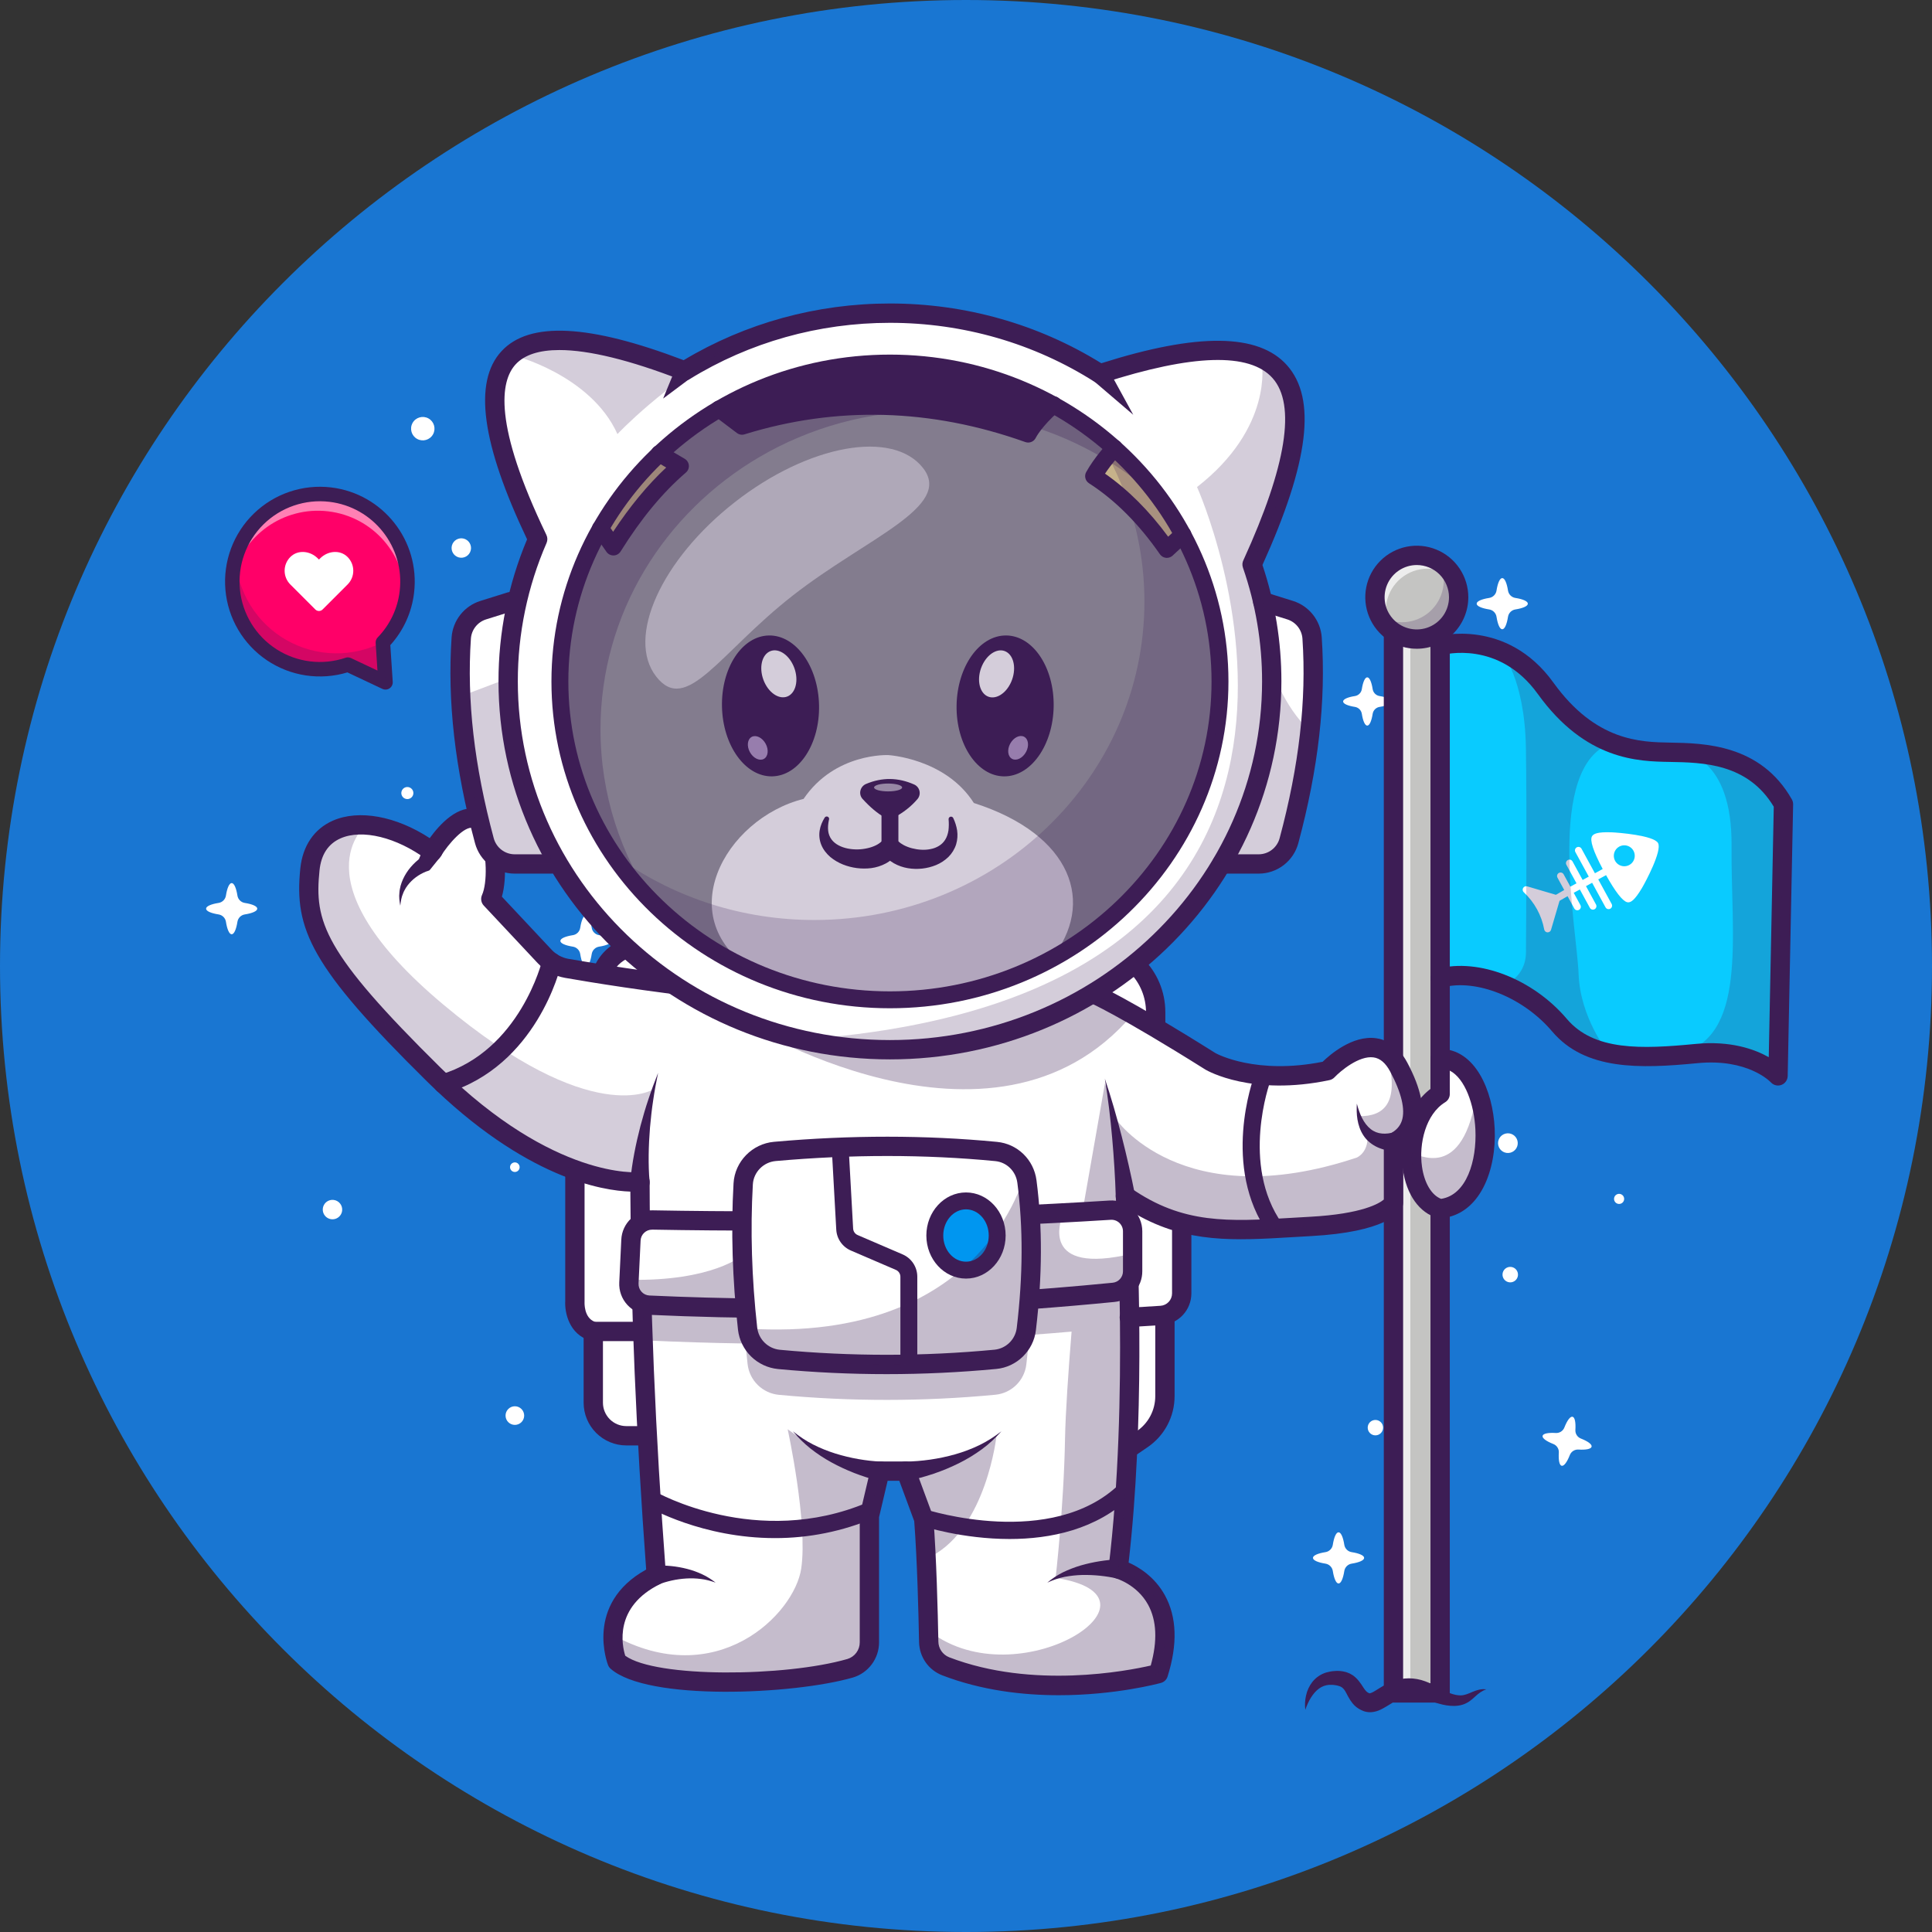 <svg width="300" height="300" viewBox="0 0 300 300" fill="none" xmlns="http://www.w3.org/2000/svg">
<rect x="0" y="0" width="300" height="300" fill="#333333" stroke="none"/>
<g clip-path="url(#clip0_87_3421)">
<path d="M0 150C0 232.843 67.157 300 150 300C232.843 300 300 232.843 300 150C300 67.157 232.843 0 150 0C67.157 0 0 67.157 0 150Z" fill="#1976D2"/>
<path d="M211.823 241.909C211.823 242.289 211.045 242.62 209.884 242.802C209.597 242.847 209.333 242.982 209.128 243.187C208.923 243.392 208.788 243.656 208.743 243.943C208.561 245.104 208.23 245.882 207.85 245.882C207.471 245.882 207.14 245.104 206.958 243.943C206.912 243.656 206.778 243.392 206.573 243.187C206.368 242.982 206.103 242.847 205.817 242.802C204.655 242.62 203.875 242.289 203.875 241.909C203.875 241.53 204.654 241.197 205.816 241.015C206.102 240.971 206.367 240.836 206.572 240.631C206.778 240.426 206.913 240.161 206.958 239.875C207.14 238.711 207.471 237.934 207.85 237.934C208.23 237.934 208.561 238.711 208.743 239.875C208.788 240.161 208.923 240.426 209.128 240.631C209.333 240.836 209.598 240.97 209.885 241.015C211.049 241.197 211.823 241.528 211.823 241.909Z" fill="white"/>
<path d="M229.81 142.234C229.729 142.597 228.914 142.749 227.763 142.678C227.479 142.66 227.197 142.733 226.957 142.886C226.718 143.039 226.533 143.264 226.429 143.528C226.009 144.603 225.529 145.278 225.163 145.197C224.798 145.116 224.647 144.301 224.719 143.15C224.736 142.866 224.663 142.584 224.51 142.345C224.357 142.105 224.133 141.92 223.868 141.816C222.793 141.396 222.116 140.916 222.196 140.55C222.277 140.184 223.096 140.032 224.245 140.105C224.529 140.123 224.811 140.05 225.051 139.897C225.291 139.744 225.476 139.519 225.58 139.254C226.001 138.178 226.48 137.503 226.846 137.584C227.212 137.664 227.362 138.479 227.29 139.632C227.273 139.916 227.346 140.198 227.499 140.438C227.652 140.678 227.877 140.863 228.142 140.967C229.216 141.386 229.891 141.868 229.81 142.234Z" fill="white"/>
<path d="M247.144 224.642C247.064 225.006 246.249 225.158 245.097 225.086C244.814 225.069 244.532 225.142 244.292 225.295C244.052 225.448 243.867 225.673 243.763 225.937C243.342 227.011 242.863 227.686 242.497 227.606C242.131 227.526 241.982 226.711 242.053 225.559C242.071 225.276 241.998 224.994 241.845 224.754C241.692 224.514 241.467 224.329 241.203 224.225C240.127 223.804 239.451 223.325 239.531 222.959C239.611 222.593 240.431 222.441 241.579 222.514C241.863 222.531 242.146 222.458 242.386 222.305C242.626 222.152 242.811 221.927 242.915 221.662C243.336 220.588 243.815 219.913 244.181 219.993C244.547 220.073 244.696 220.888 244.625 222.041C244.607 222.325 244.68 222.607 244.834 222.847C244.987 223.087 245.212 223.272 245.477 223.375C246.551 223.795 247.225 224.277 247.144 224.642Z" fill="white"/>
<path d="M154.862 63.594C154.862 64.032 153.962 64.415 152.62 64.626C152.289 64.678 151.984 64.833 151.747 65.07C151.51 65.307 151.355 65.613 151.302 65.944C151.092 67.286 150.709 68.184 150.271 68.184C149.833 68.184 149.446 67.284 149.24 65.944C149.188 65.613 149.032 65.307 148.795 65.07C148.558 64.833 148.252 64.678 147.921 64.626C146.578 64.415 145.677 64.032 145.677 63.594C145.677 63.155 146.577 62.769 147.92 62.561C148.251 62.509 148.557 62.353 148.795 62.117C149.032 61.88 149.188 61.574 149.24 61.242C149.45 59.898 149.832 59 150.271 59C150.71 59 151.092 59.9 151.302 61.242C151.355 61.574 151.511 61.88 151.748 62.117C151.986 62.354 152.293 62.509 152.624 62.561C153.963 62.77 154.862 63.154 154.862 63.594Z" fill="white"/>
<path d="M216.051 108.926C216.051 109.284 215.318 109.596 214.223 109.768C213.953 109.81 213.704 109.937 213.51 110.13C213.317 110.324 213.19 110.573 213.147 110.843C212.976 111.938 212.664 112.672 212.306 112.672C211.948 112.672 211.636 111.938 211.464 110.843C211.422 110.573 211.295 110.324 211.102 110.13C210.908 109.937 210.659 109.81 210.389 109.768C209.292 109.596 208.557 109.284 208.557 108.926C208.557 108.568 209.292 108.251 210.387 108.083C210.658 108.041 210.908 107.914 211.101 107.721C211.295 107.528 211.422 107.278 211.464 107.008C211.636 105.911 211.948 105.178 212.306 105.178C212.664 105.178 212.976 105.911 213.147 107.008C213.19 107.278 213.317 107.528 213.511 107.721C213.704 107.914 213.954 108.041 214.224 108.083C215.319 108.254 216.051 108.566 216.051 108.926Z" fill="white"/>
<path d="M243.553 119.757C244.264 119.757 244.841 119.181 244.841 118.469C244.841 117.758 244.264 117.182 243.553 117.182C242.842 117.182 242.266 117.758 242.266 118.469C242.266 119.181 242.842 119.757 243.553 119.757Z" fill="white"/>
<path d="M235.706 198.045C235.773 197.384 235.292 196.794 234.632 196.727C233.971 196.66 233.381 197.141 233.314 197.802C233.247 198.463 233.728 199.052 234.389 199.12C235.049 199.187 235.639 198.706 235.706 198.045Z" fill="white"/>
<path d="M213.778 222.863C214.428 222.75 214.864 222.131 214.751 221.48C214.639 220.83 214.02 220.394 213.369 220.507C212.718 220.619 212.282 221.238 212.395 221.889C212.508 222.54 213.127 222.976 213.778 222.863Z" fill="white"/>
<path d="M234.528 178.989C235.346 178.778 235.839 177.944 235.628 177.126C235.417 176.308 234.583 175.816 233.765 176.026C232.947 176.237 232.455 177.071 232.665 177.889C232.876 178.707 233.71 179.2 234.528 178.989Z" fill="white"/>
<path d="M51.527 99.926C52.154 99.142 52.026 97.998 51.241 97.371C50.457 96.744 49.313 96.872 48.686 97.657C48.059 98.441 48.187 99.585 48.972 100.212C49.756 100.839 50.9 100.711 51.527 99.926Z" fill="white"/>
<path d="M187.822 73.081C188.533 73.081 189.11 72.505 189.11 71.794C189.11 71.082 188.533 70.506 187.822 70.506C187.111 70.506 186.534 71.082 186.534 71.794C186.534 72.505 187.111 73.081 187.822 73.081Z" fill="white"/>
<path d="M67.24 67.444C67.727 66.566 67.41 65.46 66.532 64.973C65.653 64.486 64.547 64.803 64.06 65.681C63.573 66.56 63.891 67.666 64.769 68.153C65.647 68.64 66.754 68.322 67.24 67.444Z" fill="white"/>
<path d="M80.97 220.833C81.535 220.268 81.535 219.353 80.97 218.788C80.406 218.223 79.49 218.223 78.925 218.788C78.361 219.353 78.361 220.268 78.925 220.833C79.49 221.398 80.406 221.398 80.97 220.833Z" fill="white"/>
<path d="M245.468 148.314C245.526 147.953 245.281 147.613 244.92 147.555C244.559 147.496 244.219 147.741 244.16 148.102C244.102 148.463 244.347 148.803 244.708 148.862C245.069 148.921 245.409 148.675 245.468 148.314Z" fill="white"/>
<path d="M257.116 156.172C257.481 156.172 257.778 155.876 257.778 155.51C257.778 155.144 257.481 154.848 257.116 154.848C256.75 154.848 256.453 155.144 256.453 155.51C256.453 155.876 256.75 156.172 257.116 156.172Z" fill="white"/>
<path d="M251.803 186.846C252.18 186.63 252.31 186.151 252.095 185.774C251.879 185.398 251.4 185.267 251.023 185.483C250.647 185.698 250.516 186.178 250.732 186.555C250.947 186.931 251.427 187.061 251.803 186.846Z" fill="white"/>
<path d="M96.663 72.463C96.683 72.647 96.649 72.833 96.564 72.998C96.479 73.162 96.347 73.297 96.185 73.387C96.023 73.476 95.838 73.516 95.654 73.5C95.47 73.484 95.294 73.414 95.15 73.299C95.005 73.183 94.898 73.028 94.842 72.851C94.786 72.675 94.784 72.486 94.835 72.308C94.886 72.13 94.989 71.972 95.131 71.853C95.272 71.733 95.446 71.659 95.63 71.638C95.876 71.611 96.123 71.683 96.317 71.838C96.51 71.992 96.635 72.217 96.663 72.463V72.463Z" fill="white"/>
<path d="M119.736 80.168C119.756 80.352 119.722 80.537 119.637 80.702C119.552 80.866 119.42 81.001 119.258 81.091C119.096 81.18 118.911 81.22 118.727 81.204C118.543 81.188 118.367 81.118 118.223 81.003C118.078 80.887 117.971 80.732 117.915 80.555C117.859 80.379 117.857 80.19 117.908 80.012C117.959 79.835 118.062 79.676 118.204 79.557C118.345 79.438 118.519 79.363 118.703 79.343C118.949 79.315 119.196 79.387 119.39 79.541C119.584 79.696 119.708 79.921 119.736 80.168Z" fill="white"/>
<path d="M64.188 123.097C64.197 123.282 64.151 123.466 64.056 123.624C63.961 123.783 63.821 123.91 63.654 123.989C63.487 124.069 63.3 124.097 63.117 124.069C62.934 124.042 62.763 123.962 62.626 123.838C62.489 123.714 62.392 123.551 62.346 123.372C62.301 123.193 62.311 123.004 62.373 122.83C62.435 122.655 62.548 122.504 62.696 122.393C62.845 122.283 63.023 122.219 63.207 122.21C63.33 122.204 63.453 122.222 63.568 122.263C63.684 122.305 63.79 122.368 63.881 122.451C63.972 122.533 64.046 122.633 64.099 122.744C64.151 122.855 64.182 122.975 64.188 123.097Z" fill="white"/>
<path d="M80.355 181.86C80.697 181.633 80.791 181.171 80.564 180.829C80.337 180.486 79.875 180.393 79.532 180.62C79.19 180.847 79.097 181.309 79.324 181.651C79.551 181.994 80.013 182.087 80.355 181.86Z" fill="white"/>
<path d="M53.129 187.979C53.098 188.276 52.98 188.557 52.789 188.786C52.598 189.016 52.344 189.184 52.058 189.269C51.772 189.354 51.467 189.352 51.182 189.264C50.897 189.176 50.644 189.005 50.456 188.773C50.268 188.541 50.153 188.259 50.126 187.962C50.098 187.665 50.159 187.366 50.301 187.104C50.443 186.841 50.66 186.627 50.924 186.488C51.188 186.349 51.487 186.291 51.784 186.322C52.182 186.363 52.548 186.561 52.8 186.872C53.052 187.183 53.17 187.581 53.129 187.979Z" fill="white"/>
<path d="M94.962 146.105C94.962 146.484 94.184 146.815 93.022 146.997C92.736 147.042 92.471 147.177 92.267 147.382C92.062 147.587 91.927 147.852 91.882 148.138C91.7 149.3 91.368 150.077 90.99 150.077C90.611 150.077 90.279 149.3 90.097 148.138C90.052 147.852 89.917 147.587 89.712 147.382C89.507 147.177 89.243 147.043 88.956 146.997C87.793 146.815 87.014 146.484 87.014 146.105C87.014 145.725 87.792 145.391 88.955 145.211C89.242 145.166 89.507 145.031 89.712 144.826C89.917 144.621 90.052 144.356 90.097 144.07C90.279 142.907 90.61 142.129 90.99 142.129C91.369 142.129 91.7 142.907 91.882 144.07C91.927 144.356 92.062 144.621 92.267 144.826C92.472 145.031 92.737 145.166 93.024 145.211C94.185 145.388 94.962 145.72 94.962 146.105Z" fill="white"/>
<path d="M39.948 141.101C39.948 141.48 39.17 141.811 38.008 141.993C37.722 142.038 37.458 142.173 37.253 142.378C37.048 142.582 36.913 142.847 36.868 143.133C36.686 144.295 36.355 145.073 35.975 145.073C35.596 145.073 35.265 144.296 35.083 143.133C35.038 142.847 34.903 142.582 34.698 142.377C34.493 142.173 34.228 142.038 33.942 141.993C32.779 141.811 32 141.48 32 141.101C32 140.721 32.779 140.387 33.94 140.207C34.227 140.162 34.492 140.027 34.697 139.822C34.903 139.617 35.038 139.352 35.083 139.065C35.265 137.903 35.596 137.125 35.975 137.125C36.354 137.125 36.686 137.903 36.867 139.066C36.913 139.352 37.048 139.617 37.253 139.822C37.458 140.027 37.723 140.162 38.01 140.207C39.171 140.387 39.948 140.719 39.948 141.101Z" fill="white"/>
<path d="M237.243 93.741C237.243 94.12 236.466 94.452 235.304 94.634C235.018 94.679 234.753 94.813 234.548 95.018C234.343 95.223 234.208 95.488 234.163 95.774C233.981 96.936 233.65 97.713 233.271 97.713C232.891 97.713 232.56 96.936 232.378 95.774C232.333 95.488 232.198 95.223 231.993 95.018C231.788 94.813 231.524 94.679 231.237 94.634C230.075 94.452 229.295 94.12 229.295 93.741C229.295 93.361 230.074 93.028 231.236 92.847C231.523 92.802 231.787 92.668 231.993 92.462C232.198 92.257 232.333 91.993 232.378 91.706C232.56 90.543 232.891 89.766 233.271 89.766C233.65 89.766 233.981 90.543 234.163 91.706C234.208 91.993 234.343 92.257 234.549 92.462C234.754 92.668 235.019 92.802 235.305 92.847C236.466 93.028 237.243 93.36 237.243 93.741Z" fill="white"/>
<path d="M61.801 160.542C62.365 159.977 62.365 159.062 61.801 158.497C61.236 157.932 60.32 157.932 59.756 158.497C59.191 159.062 59.191 159.977 59.756 160.542C60.32 161.107 61.236 161.107 61.801 160.542Z" fill="white"/>
<path d="M103.744 112.578C103.806 112.171 103.527 111.792 103.12 111.73C102.714 111.668 102.335 111.947 102.273 112.353C102.211 112.76 102.49 113.139 102.896 113.201C103.302 113.263 103.682 112.984 103.744 112.578Z" fill="white"/>
<path d="M72.981 85.771C73.354 85.025 73.051 84.119 72.306 83.747C71.56 83.374 70.654 83.677 70.281 84.422C69.909 85.168 70.212 86.074 70.957 86.447C71.703 86.819 72.609 86.517 72.981 85.771Z" fill="white"/>
<path d="M276.938 124.875L276.094 167.062C276.094 167.062 272.156 162.75 263.438 163.593C262.178 163.713 260.936 163.826 259.721 163.905C256.125 164.152 252.746 164.156 249.765 163.511V163.507C246.765 162.862 244.17 161.561 242.16 159.187C239.621 156.187 236.16 153.821 232.564 152.538C229.526 151.458 226.391 151.143 223.628 151.875V100.248C223.628 100.248 228.075 98.973 233.044 101.111H233.048C235.388 102.112 237.844 103.871 240.004 106.871C243.424 111.622 246.941 114.086 250.286 115.372H250.29C253.545 116.625 256.635 116.763 259.316 116.808C259.924 116.82 260.561 116.831 261.221 116.853C266.449 117.045 273.023 117.963 276.938 124.875Z" fill="#09CBFF"/>
<path d="M93.125 155.25V153.251C93.125 151.56 93.797 149.939 94.992 148.743C96.188 147.548 97.809 146.876 99.5 146.876H169.164C171.893 146.876 174.51 147.96 176.44 149.89C178.369 151.819 179.453 154.436 179.453 157.165V164.625" fill="white"/>
<path d="M179.453 166.125C179.055 166.125 178.673 165.967 178.392 165.686C178.111 165.405 177.953 165.023 177.953 164.625V157.164C177.95 154.834 177.023 152.6 175.376 150.952C173.728 149.305 171.494 148.378 169.164 148.375H99.499C98.207 148.377 96.968 148.891 96.054 149.805C95.14 150.719 94.626 151.958 94.624 153.25V155.25C94.624 155.648 94.466 156.03 94.185 156.311C93.904 156.592 93.522 156.75 93.124 156.75C92.727 156.75 92.345 156.592 92.064 156.311C91.782 156.03 91.624 155.648 91.624 155.25V153.251C91.627 151.163 92.458 149.162 93.934 147.685C95.41 146.209 97.412 145.379 99.499 145.376H169.164C175.664 145.376 180.953 150.665 180.953 157.165V164.625C180.953 165.023 180.794 165.405 180.513 165.686C180.232 165.967 179.85 166.125 179.453 166.125Z" fill="#3D1D55"/>
<path d="M175.405 224.813L177.37 223.469C178.454 222.728 179.342 221.733 179.955 220.57C180.568 219.408 180.889 218.114 180.889 216.8V204.563H174.188" fill="white"/>
<path d="M175.405 204.563L180.289 204.263C181.158 204.209 181.975 203.826 182.571 203.191C183.168 202.557 183.5 201.718 183.5 200.847V190.125L172.219 184.969" fill="white"/>
<path d="M99.891 206.75H92.125C89 205.875 89.27 202.063 89.27 202.063V181.67L105.188 179.127" fill="white"/>
<path d="M100.518 222.945H97.254C95.894 222.945 94.589 222.404 93.627 221.443C92.665 220.481 92.125 219.176 92.125 217.816V206.75H102.188" fill="white"/>
<path d="M99.891 208.25H92.125C91.988 208.25 91.852 208.231 91.721 208.194C88.354 207.252 87.665 203.774 87.77 202.014V181.67C87.77 181.272 87.928 180.891 88.21 180.609C88.491 180.328 88.872 180.17 89.27 180.17C89.668 180.17 90.05 180.328 90.331 180.609C90.612 180.891 90.77 181.272 90.77 181.67V202.062C90.77 202.098 90.77 202.133 90.77 202.168C90.765 202.263 90.648 204.621 92.361 205.25H99.895C100.293 205.25 100.674 205.408 100.955 205.689C101.237 205.971 101.395 206.352 101.395 206.75C101.395 207.148 101.237 207.529 100.955 207.811C100.674 208.092 100.293 208.25 99.895 208.25H99.891Z" fill="#3D1D55"/>
<path d="M100.518 224.445H97.253C95.496 224.443 93.811 223.744 92.568 222.501C91.326 221.258 90.627 219.574 90.625 217.816V206.75C90.625 206.352 90.783 205.971 91.064 205.689C91.345 205.408 91.727 205.25 92.125 205.25C92.523 205.25 92.904 205.408 93.185 205.689C93.467 205.971 93.625 206.352 93.625 206.75V217.816C93.626 218.778 94.009 219.7 94.689 220.381C95.369 221.061 96.291 221.444 97.253 221.445H100.518C100.916 221.445 101.297 221.603 101.579 221.884C101.86 222.165 102.018 222.547 102.018 222.945C102.018 223.343 101.86 223.724 101.579 224.005C101.297 224.287 100.916 224.445 100.518 224.445V224.445Z" fill="#3D1D55"/>
<path d="M223.625 96.625H216.375V262.875H223.625V96.625Z" fill="#C4C4C2"/>
<g opacity="0.7">
<path d="M219 96.626H216.375V262.875H219V96.626Z" fill="white"/>
</g>
<path d="M223.624 264.375H216.375C215.977 264.375 215.596 264.217 215.314 263.936C215.033 263.655 214.875 263.273 214.875 262.875V96.625C214.875 96.227 215.033 95.846 215.314 95.564C215.596 95.283 215.977 95.125 216.375 95.125H223.624C224.022 95.125 224.404 95.283 224.685 95.564C224.966 95.846 225.124 96.227 225.124 96.625V262.875C225.124 263.273 224.966 263.655 224.685 263.936C224.404 264.217 224.022 264.375 223.624 264.375ZM217.875 261.375H222.124V98.125H217.875V261.375Z" fill="#3D1D55"/>
<path d="M216.375 177.439V186.814C216.375 186.814 214.999 189.814 203.501 190.437C193.766 190.962 186.563 191.854 178.95 188.187C177.911 187.685 176.903 187.121 175.931 186.499C175.538 186.252 175.148 185.993 174.75 185.715C174.75 185.715 176.876 216.87 173.625 243.623C173.625 243.623 184.125 246.372 179.876 259.872C179.876 259.872 162.296 264.687 146.85 258.739C145.275 258.132 144.24 256.609 144.206 254.914C144.206 254.869 144.206 254.82 144.206 254.775C144.124 250.38 143.906 241.83 143.441 235.868L140.693 228.432H136.643L135 235.399V255.023C135.003 255.928 134.713 256.811 134.172 257.537C133.631 258.263 132.869 258.794 132 259.05C122.235 261.87 100.601 262.234 95.809 258C95.809 258 95.093 256.245 95.175 253.887C95.272 250.984 96.578 247.178 101.903 244.594C100.403 224.49 99.484 204.784 99.382 185.648C99.375 184.931 99.371 184.215 99.371 183.499C99.371 183.499 85.871 185.127 67.373 166.875C48.874 148.624 47.25 143.502 48.124 135C48.578 130.605 51.439 128.382 55.234 128.108C55.771 128.072 56.309 128.072 56.846 128.108H56.873C60.075 128.318 63.735 129.735 67.125 132.252C67.125 132.252 70.781 126.21 73.875 127.137C76.969 128.063 77.625 136.5 76.219 139.594L84.581 148.519C85.488 149.489 86.686 150.137 87.994 150.364C91.766 151.024 100.414 152.449 110.524 153.563L122.111 153.702L169.695 154.264C169.695 154.264 171.36 154.958 175.875 157.523C178.695 159.124 182.633 161.46 187.969 164.813C187.969 164.813 194.561 168.687 206.126 166.249C206.126 166.249 213.371 158.565 217.185 165.683V165.687C220.999 172.812 219.251 176.063 216.375 177.439Z" fill="white"/>
<path d="M164.415 263.232C158.843 263.232 152.443 262.503 146.31 260.142C144.165 259.317 142.751 257.277 142.71 254.949C142.626 250.47 142.418 242.124 141.96 236.199L139.644 229.937H137.83L136.5 235.581V255.023C136.5 257.547 134.822 259.795 132.421 260.49C123.241 263.144 100.531 264.17 94.82 259.125C94.647 258.972 94.511 258.782 94.424 258.568C94.385 258.471 90.681 249.064 100.337 243.718C98.766 222.398 97.961 203.172 97.88 185.031C93.601 184.892 81.593 183.006 66.322 167.943C48.247 150.112 45.658 144.312 46.633 134.846C46.993 131.34 48.787 128.707 51.68 127.433C55.72 125.655 61.496 126.726 66.727 130.144C68.22 128.079 71.184 124.761 74.302 125.698C75.509 126.06 76.483 127.038 77.195 128.607C78.495 131.466 78.783 136.27 77.934 139.235L85.672 147.493C86.358 148.223 87.262 148.711 88.249 148.886C92.386 149.607 100.805 150.981 110.684 152.071C111.079 152.115 111.441 152.314 111.69 152.624C111.939 152.934 112.054 153.331 112.01 153.726C111.967 154.122 111.768 154.484 111.457 154.733C111.147 154.981 110.75 155.097 110.355 155.053C100.394 153.954 91.905 152.569 87.733 151.841C86.105 151.553 84.615 150.748 83.483 149.544L75.121 140.619C74.917 140.402 74.782 140.129 74.734 139.835C74.685 139.541 74.726 139.24 74.849 138.969C75.679 137.145 75.663 132.483 74.465 129.844C74.145 129.141 73.762 128.664 73.441 128.569C72.166 128.189 69.657 130.962 68.404 133.024C68.296 133.202 68.151 133.356 67.98 133.476C67.809 133.595 67.615 133.677 67.41 133.717C67.206 133.758 66.995 133.755 66.791 133.709C66.588 133.663 66.396 133.575 66.229 133.451C61.601 130.016 56.239 128.7 52.887 130.176C50.968 131.02 49.867 132.694 49.615 135.15C48.794 143.12 50.203 147.825 68.426 165.804C86.085 183.225 99.075 182.025 99.203 182.01C99.413 181.987 99.625 182.008 99.826 182.072C100.027 182.136 100.212 182.242 100.37 182.382C100.528 182.522 100.654 182.694 100.741 182.886C100.828 183.078 100.874 183.287 100.875 183.498C100.917 202.292 101.743 222.24 103.402 244.482C103.425 244.782 103.357 245.082 103.207 245.342C103.057 245.603 102.832 245.812 102.562 245.943C95.24 249.498 96.609 255.585 97.087 257.1C101.837 260.56 121.923 260.4 131.587 257.607C132.142 257.44 132.628 257.098 132.972 256.633C133.317 256.167 133.502 255.602 133.5 255.023V235.407C133.5 235.291 133.513 235.176 133.54 235.063L135.181 228.094C135.258 227.765 135.444 227.472 135.709 227.262C135.974 227.052 136.302 226.938 136.64 226.938H140.69C140.997 226.938 141.296 227.032 141.548 227.207C141.799 227.382 141.991 227.63 142.097 227.918L144.848 235.356C144.895 235.485 144.925 235.62 144.936 235.758C145.409 241.772 145.624 250.329 145.709 254.893C145.713 255.423 145.875 255.939 146.175 256.375C146.475 256.812 146.898 257.148 147.391 257.342C160.36 262.335 175.131 259.442 178.685 258.623C179.749 254.805 179.613 251.633 178.278 249.186C176.543 246.008 173.273 245.083 173.24 245.075C172.892 244.98 172.59 244.763 172.387 244.464C172.185 244.165 172.097 243.803 172.139 243.444C175.333 217.149 173.278 186.132 173.256 185.821C173.237 185.539 173.297 185.257 173.432 185.008C173.566 184.758 173.767 184.552 174.014 184.413C174.26 184.274 174.541 184.207 174.823 184.22C175.106 184.233 175.379 184.326 175.611 184.488C183.678 190.113 190.761 189.69 200.563 189.105C201.493 189.05 202.444 188.993 203.422 188.94C211.585 188.496 214.202 186.844 214.878 186.266V177.438C214.879 177.155 214.959 176.879 215.11 176.64C215.261 176.401 215.476 176.21 215.731 176.088C216.744 175.603 217.381 174.926 217.681 174.018C218.244 172.3 217.618 169.668 215.87 166.398C215.149 165.048 214.3 164.328 213.272 164.19C211.014 163.886 208.135 166.32 207.22 167.284C207.01 167.505 206.738 167.658 206.44 167.721C194.44 170.25 187.5 166.275 187.209 166.106L187.171 166.083C173.658 157.592 169.16 155.667 169.117 155.649C168.75 155.496 168.458 155.203 168.307 154.835C168.156 154.468 168.157 154.055 168.31 153.687C168.463 153.32 168.756 153.029 169.124 152.878C169.492 152.726 169.905 152.727 170.272 152.88C170.456 152.955 174.939 154.855 188.739 163.526C189.031 163.687 195.084 166.918 205.38 164.871C206.521 163.764 210.015 160.728 213.659 161.212C215.051 161.397 217.024 162.202 218.51 164.98C220.685 169.044 221.36 172.398 220.527 174.949C220.071 176.34 219.162 177.489 217.875 178.317V186.813C217.875 187.029 217.828 187.242 217.738 187.438C217.327 188.338 215.092 191.31 203.581 191.938C202.609 191.991 201.662 192.045 200.739 192.102C191.677 192.643 184.338 193.077 176.413 188.55C176.833 196.812 177.733 221.085 175.252 242.634C176.752 243.297 179.263 244.775 180.877 247.7C182.738 251.067 182.881 255.316 181.303 260.328C181.228 260.568 181.094 260.784 180.913 260.958C180.733 261.132 180.511 261.258 180.269 261.324C179.822 261.445 173.132 263.232 164.415 263.232Z" fill="#3D1D55"/>
<path d="M216.786 178.79C215.844 178.748 214.864 178.577 213.95 178.171C213.037 177.764 212.225 177.112 211.718 176.317C211.197 175.529 210.93 174.673 210.787 173.842C210.644 173.012 210.653 172.182 210.688 171.375C210.9 172.157 211.15 172.921 211.501 173.612C211.852 174.304 212.309 174.906 212.844 175.326C213.347 175.728 213.96 175.968 214.602 176.017C215.224 176.074 215.87 175.984 216.52 175.802C216.732 175.743 216.954 175.731 217.172 175.766C217.389 175.801 217.596 175.883 217.779 176.006C217.962 176.129 218.116 176.29 218.23 176.478C218.345 176.666 218.418 176.876 218.443 177.095C218.468 177.314 218.446 177.535 218.378 177.745C218.309 177.954 218.196 178.146 218.047 178.308C217.897 178.469 217.714 178.596 217.511 178.68C217.307 178.765 217.088 178.804 216.868 178.795L216.786 178.79Z" fill="#3D1D55"/>
<path d="M198.015 192.067C197.805 192.067 197.598 192.017 197.411 191.92C197.224 191.824 197.064 191.684 196.942 191.512C189.64 181.195 194.557 167.616 194.767 167.043C194.827 166.881 194.919 166.733 195.036 166.607C195.153 166.48 195.294 166.378 195.451 166.306C195.607 166.234 195.777 166.194 195.949 166.187C196.121 166.181 196.293 166.208 196.455 166.268C196.616 166.328 196.764 166.42 196.891 166.537C197.017 166.654 197.119 166.795 197.191 166.952C197.263 167.108 197.303 167.278 197.31 167.45C197.316 167.622 197.289 167.794 197.229 167.956V167.956C197.182 168.083 192.59 180.823 199.082 189.996C199.221 190.192 199.304 190.423 199.32 190.663C199.337 190.903 199.287 191.143 199.177 191.356C199.067 191.57 198.9 191.749 198.694 191.875C198.489 192 198.253 192.066 198.013 192.067H198.015Z" fill="#3D1D55"/>
<path d="M173.258 185.879C173.215 184.368 173.136 182.822 173.043 181.291C172.95 179.76 172.832 178.221 172.696 176.688C172.424 173.619 172.062 170.555 171.562 167.5C172.547 170.434 173.405 173.425 174.175 176.433C174.56 177.939 174.925 179.451 175.27 180.97C175.615 182.492 175.945 184.005 176.245 185.559C176.282 185.753 176.281 185.953 176.242 186.147C176.202 186.34 176.125 186.524 176.014 186.688C175.903 186.852 175.761 186.992 175.596 187.101C175.431 187.21 175.246 187.286 175.052 187.323C174.858 187.361 174.659 187.36 174.465 187.32C174.271 187.28 174.087 187.203 173.923 187.092C173.759 186.982 173.619 186.84 173.51 186.675C173.401 186.51 173.326 186.325 173.288 186.131C173.274 186.054 173.265 185.976 173.262 185.897L173.258 185.879Z" fill="#3D1D55"/>
<path d="M140.575 226.942C140.848 226.948 141.191 226.942 141.508 226.926C141.824 226.91 142.156 226.893 142.483 226.866C143.135 226.816 143.789 226.739 144.442 226.648C145.754 226.459 147.052 226.183 148.327 225.823C149.612 225.459 150.864 224.985 152.068 224.406C153.283 223.83 154.414 223.087 155.5 222.252C154.59 223.266 153.585 224.232 152.457 225.047C151.327 225.873 150.129 226.601 148.874 227.222C147.611 227.847 146.309 228.387 144.974 228.839C144.304 229.064 143.624 229.273 142.938 229.456C142.594 229.55 142.247 229.637 141.897 229.717C141.539 229.798 141.207 229.871 140.801 229.942H140.785C140.392 230.004 139.99 229.908 139.668 229.675C139.345 229.442 139.127 229.091 139.063 228.699C138.998 228.306 139.091 227.904 139.321 227.579C139.551 227.255 139.901 227.035 140.293 226.967C140.386 226.951 140.481 226.942 140.575 226.942Z" fill="#3D1D55"/>
<path d="M136.465 229.927C136.09 229.847 135.785 229.763 135.457 229.673C135.128 229.582 134.818 229.487 134.503 229.385C133.874 229.185 133.255 228.962 132.644 228.726C131.427 228.251 130.242 227.698 129.096 227.072C127.958 226.45 126.875 225.734 125.856 224.931C124.855 224.135 123.94 223.236 123.125 222.25C124.117 223.041 125.15 223.745 126.263 224.302C127.365 224.86 128.512 225.326 129.691 225.695C130.86 226.059 132.051 226.349 133.258 226.561C133.858 226.664 134.458 226.754 135.058 226.82C135.358 226.855 135.658 226.883 135.958 226.905C136.258 226.928 136.567 226.946 136.815 226.948C137.026 226.949 137.235 226.994 137.428 227.081C137.621 227.167 137.793 227.293 137.934 227.451C138.075 227.608 138.181 227.793 138.246 227.995C138.311 228.196 138.333 228.408 138.311 228.618C138.288 228.828 138.222 229.032 138.116 229.214C138.01 229.397 137.867 229.556 137.696 229.68C137.525 229.804 137.329 229.891 137.123 229.935C136.916 229.978 136.702 229.978 136.495 229.934L136.465 229.927Z" fill="#3D1D55"/>
<path d="M156.775 238.976C149.455 238.976 143.398 237.035 142.939 236.883C142.613 236.771 142.343 236.535 142.19 236.226C142.036 235.917 142.01 235.56 142.118 235.232C142.225 234.904 142.458 234.631 142.765 234.474C143.072 234.316 143.429 234.286 143.758 234.389C143.953 234.453 163.301 240.632 173.839 230.438C174.091 230.205 174.424 230.079 174.768 230.088C175.111 230.098 175.437 230.241 175.676 230.488C175.914 230.735 176.047 231.065 176.045 231.409C176.043 231.752 175.906 232.081 175.664 232.325C170.268 237.545 163.056 238.976 156.775 238.976Z" fill="#3D1D55"/>
<path d="M173.459 245.116C173.084 245.018 172.61 244.928 172.172 244.858C171.734 244.788 171.272 244.725 170.816 244.678C169.901 244.584 168.982 244.544 168.062 244.56C167.136 244.586 166.213 244.685 165.302 244.856C164.377 245.047 163.478 245.348 162.625 245.751C163.369 245.122 164.184 244.584 165.055 244.148C165.948 243.719 166.874 243.362 167.823 243.08C168.782 242.805 169.756 242.588 170.741 242.43C171.235 242.35 171.733 242.284 172.234 242.234C172.745 242.182 173.22 242.142 173.791 242.135H173.824C174.226 242.129 174.613 242.284 174.902 242.564C175.19 242.845 175.355 243.228 175.36 243.63C175.366 244.032 175.211 244.42 174.931 244.708C174.65 244.996 174.267 245.161 173.865 245.166C173.728 245.168 173.592 245.151 173.459 245.116V245.116Z" fill="#3D1D55"/>
<path d="M101.557 243.135C101.835 243.105 102.034 243.101 102.262 243.096C102.49 243.091 102.7 243.096 102.917 243.096C103.35 243.105 103.778 243.135 104.203 243.176C105.046 243.259 105.882 243.408 106.703 243.619C107.512 243.825 108.3 244.108 109.054 244.466C109.804 244.805 110.491 245.268 111.125 245.748C110.365 245.485 109.612 245.27 108.838 245.183C108.078 245.084 107.311 245.059 106.546 245.108C105.794 245.155 105.047 245.259 104.311 245.42C103.946 245.503 103.586 245.593 103.234 245.699C103.058 245.752 102.884 245.807 102.715 245.867C102.559 245.919 102.405 245.979 102.255 246.048C102.054 246.151 101.833 246.209 101.608 246.217C101.383 246.225 101.158 246.183 100.951 246.095C100.743 246.007 100.557 245.874 100.407 245.706C100.256 245.538 100.144 245.339 100.079 245.123C100.014 244.907 99.997 244.68 100.03 244.456C100.062 244.233 100.144 244.02 100.268 243.832C100.392 243.643 100.556 243.485 100.748 243.367C100.94 243.249 101.156 243.175 101.38 243.149L101.557 243.135Z" fill="#3D1D55"/>
<path d="M120.335 238.836C109.09 238.836 100.91 234.166 100.427 233.886C100.127 233.711 99.908 233.423 99.819 233.086C99.73 232.75 99.779 232.392 99.954 232.091C100.13 231.79 100.417 231.571 100.754 231.483C101.091 231.394 101.449 231.443 101.75 231.618V231.618C101.905 231.708 117.509 240.573 134.7 233.3C134.859 233.23 135.031 233.193 135.204 233.19C135.378 233.187 135.55 233.218 135.712 233.283C135.873 233.347 136.02 233.443 136.144 233.564C136.268 233.686 136.367 233.831 136.435 233.991C136.502 234.15 136.538 234.322 136.539 234.496C136.539 234.67 136.506 234.842 136.439 235.002C136.373 235.163 136.276 235.309 136.153 235.431C136.03 235.554 135.884 235.651 135.723 235.717C130.856 237.783 125.622 238.844 120.335 238.836V238.836Z" fill="#3D1D55"/>
<path d="M97.875 183.54C97.927 182.724 98.025 182.021 98.125 181.277C98.231 180.544 98.352 179.817 98.489 179.097C98.761 177.655 99.089 176.232 99.454 174.822C99.835 173.418 100.232 172.023 100.7 170.654C101.15 169.28 101.661 167.93 102.187 166.592C101.9 168.003 101.633 169.411 101.429 170.828C101.209 172.241 101.062 173.663 100.932 175.077C100.817 176.495 100.745 177.912 100.728 179.321C100.717 180.025 100.728 180.729 100.746 181.426C100.769 182.112 100.805 182.841 100.874 183.459V183.467C100.91 183.86 100.791 184.251 100.542 184.558C100.293 184.864 99.934 185.06 99.542 185.105C99.15 185.149 98.756 185.037 98.445 184.794C98.134 184.551 97.931 184.196 97.879 183.804C97.871 183.717 97.869 183.628 97.875 183.54V183.54Z" fill="#3D1D55"/>
<path d="M68.85 169.8C68.49 169.8 68.142 169.671 67.869 169.435C67.597 169.2 67.418 168.874 67.365 168.518C67.313 168.161 67.391 167.798 67.585 167.494C67.778 167.191 68.075 166.967 68.419 166.863C80.754 163.156 84.169 149.23 84.203 149.088C84.247 148.896 84.329 148.715 84.444 148.555C84.559 148.394 84.705 148.258 84.872 148.154C85.04 148.05 85.226 147.98 85.421 147.948C85.615 147.916 85.814 147.922 86.006 147.967C86.198 148.012 86.38 148.094 86.54 148.209C86.7 148.324 86.836 148.469 86.941 148.637C87.045 148.804 87.115 148.991 87.147 149.185C87.179 149.38 87.172 149.579 87.127 149.771C86.978 150.412 83.309 165.521 69.287 169.735C69.145 169.778 68.998 169.8 68.85 169.8Z" fill="#3D1D55"/>
<path d="M68.416 133.012L67.012 134.753L66.755 135.071C66.692 135.151 66.602 135.205 66.502 135.221C66.378 135.253 66.257 135.293 66.139 135.343C66.005 135.396 65.871 135.454 65.738 135.52C65.469 135.649 65.208 135.794 64.957 135.955C64.445 136.283 63.981 136.68 63.578 137.135C63.373 137.368 63.186 137.616 63.018 137.877C62.873 138.149 62.695 138.421 62.593 138.723C62.33 139.314 62.229 139.967 62.156 140.639C62.034 139.984 61.931 139.289 62.023 138.586C62.036 138.229 62.134 137.887 62.207 137.532C62.307 137.183 62.433 136.841 62.582 136.51C62.892 135.838 63.293 135.211 63.775 134.647C64.019 134.362 64.279 134.092 64.555 133.837C64.694 133.709 64.838 133.584 64.989 133.462C65.15 133.33 65.32 133.207 65.498 133.096L64.987 133.561L65.833 131.489C65.908 131.305 66.019 131.137 66.159 130.996C66.299 130.854 66.465 130.742 66.649 130.664C66.832 130.587 67.029 130.547 67.228 130.546C67.427 130.545 67.625 130.583 67.809 130.658C67.993 130.733 68.161 130.844 68.303 130.984C68.444 131.124 68.557 131.291 68.634 131.474C68.711 131.658 68.751 131.855 68.752 132.054C68.753 132.253 68.715 132.45 68.64 132.634C68.584 132.77 68.508 132.898 68.416 133.012V133.012Z" fill="#3D1D55"/>
<g opacity="0.3">
<path d="M175.875 157.522C154.125 183.169 114.724 158.34 114.724 158.34L122.111 153.701L169.695 154.264C169.695 154.264 171.36 154.957 175.875 157.522Z" fill="#3D1D55"/>
</g>
<path d="M85.665 134.156H79.901C78.831 134.154 77.791 133.8 76.943 133.147C76.094 132.494 75.485 131.579 75.21 130.545C73.234 123.195 71.944 115.912 71.561 108.72C71.385 105.5 71.404 102.273 71.618 99.056C71.684 98.079 72.043 97.146 72.65 96.377C73.256 95.609 74.081 95.042 75.015 94.751L79.282 93.416L85.316 131.917L85.665 134.156Z" fill="white"/>
<path d="M85.663 135.656H79.903C78.502 135.653 77.141 135.188 76.031 134.334C74.921 133.48 74.123 132.284 73.76 130.931C70.642 119.329 69.45 108.869 70.125 98.956C70.217 97.68 70.69 96.46 71.482 95.455C72.275 94.45 73.35 93.706 74.57 93.318L78.836 91.984C79.216 91.865 79.627 91.901 79.98 92.085C80.333 92.269 80.598 92.586 80.718 92.966C80.837 93.345 80.801 93.757 80.617 94.109C80.433 94.462 80.116 94.728 79.736 94.847L75.47 96.182C74.826 96.386 74.257 96.778 73.839 97.309C73.42 97.84 73.17 98.484 73.122 99.158C72.475 108.736 73.633 118.875 76.665 130.155C76.857 130.87 77.278 131.503 77.865 131.954C78.451 132.406 79.17 132.653 79.91 132.656H85.671C86.069 132.656 86.45 132.814 86.732 133.095C87.013 133.377 87.171 133.758 87.171 134.156C87.171 134.554 87.013 134.935 86.732 135.217C86.45 135.498 86.069 135.656 85.671 135.656H85.663Z" fill="#3D1D55"/>
<path d="M203.407 113.527C202.807 119.152 201.686 124.826 200.149 130.545C199.872 131.579 199.262 132.493 198.413 133.146C197.565 133.799 196.524 134.154 195.454 134.156H189.694L193.537 109.631L196.076 93.416L200.34 94.751C201.274 95.042 202.099 95.609 202.705 96.377C203.312 97.146 203.671 98.079 203.737 99.056C204.06 103.837 203.929 108.664 203.407 113.527Z" fill="white"/>
<g opacity="0.22">
<path d="M203.407 113.527C202.807 119.152 201.686 124.826 200.149 130.545C199.872 131.579 199.262 132.494 198.413 133.146C197.565 133.799 196.524 134.154 195.454 134.156H189.694L193.537 109.631L197.434 103.706C197.434 103.706 199.155 109.507 203.407 113.527Z" fill="#3D1D55"/>
</g>
<path d="M194.419 87.649C196.447 93.49 197.481 99.63 197.475 105.814C197.475 137.396 170.932 163.001 138.191 163.001C133.536 163.004 128.895 162.478 124.357 161.434C98.287 155.422 78.907 132.802 78.907 105.814C78.902 98.211 80.463 90.688 83.494 83.715C76.324 68.827 74.891 59.239 79.391 55.14C83.46 51.427 92.385 52.2 106.305 57.592C108.761 56.081 111.322 54.748 113.97 53.606H113.974C121.365 50.407 129.562 48.63 138.191 48.63C150.236 48.63 161.449 52.099 170.805 58.05C184.204 53.719 192.51 53.437 196.954 56.231C203.842 60.555 201.469 72.244 194.422 87.656L194.419 87.649Z" fill="white"/>
<path d="M189.443 105.814C189.443 133.118 166.493 155.25 138.191 155.25C109.89 155.25 86.94 133.118 86.94 105.814C86.94 87.878 96.84 72.169 111.664 63.507C119.404 58.984 128.483 56.378 138.191 56.378C147.424 56.378 156.09 58.733 163.571 62.858C179.025 71.367 189.443 87.417 189.443 105.814Z" fill="#97979E"/>
<path d="M93.241 82.05L95.25 84.938C98.289 80.068 101.7 75.788 105.656 72.375L102.382 70.445" fill="#EDDD98"/>
<path d="M183.675 83.011L181.187 85.312C177.812 80.437 174.02 76.645 169.812 73.937C170.937 71.874 173.045 69.57 173.045 69.57C177.411 73.14 180.893 77.688 183.675 83.011Z" fill="#EDDD98"/>
<g opacity="0.3">
<path d="M180.87 78.432C177.586 75.239 173.888 72.502 169.875 70.294C162.394 66.169 153.728 63.81 144.495 63.81C134.786 63.81 125.708 66.417 117.968 70.939C103.148 79.605 93.244 95.31 93.244 113.247C93.244 123.372 96.401 132.792 101.82 140.633C92.625 131.704 86.94 119.4 86.94 105.814C86.94 87.878 96.84 72.169 111.664 63.507C119.404 58.984 128.483 56.378 138.191 56.378C147.424 56.378 156.09 58.733 163.571 62.858C170.465 66.641 176.387 71.972 180.87 78.432V78.432Z" fill="#3D1D55"/>
</g>
<path d="M163.575 62.854C160.552 65.52 159.66 67.407 159.66 67.407C144.761 62.093 129.949 61.632 115.222 66.188L111.667 63.507C119.407 58.984 128.486 56.378 138.195 56.378C147.424 56.374 156.09 58.729 163.575 62.854Z" fill="#3D1D55"/>
<path d="M117.422 151.022C103.819 142.824 112.5 127.136 124.781 124.05C129.656 116.85 137.934 117.25 137.934 117.25C137.934 117.25 146.813 117.75 151.219 124.688C166.468 129.563 170.25 140.25 163.183 148.982C146.538 156.42 131.202 157.5 117.422 151.022Z" fill="white"/>
<path d="M134.483 121.729C136.976 120.679 139.468 120.71 141.96 121.821C142.163 121.912 142.341 122.049 142.482 122.221C142.624 122.393 142.723 122.595 142.773 122.812C142.824 123.028 142.824 123.254 142.773 123.47C142.722 123.687 142.622 123.889 142.481 124.06C141.488 125.235 140.254 126.189 138.814 126.957C138.601 127.073 138.362 127.135 138.119 127.136C137.875 127.137 137.636 127.077 137.422 126.963C136.242 126.308 135.085 125.313 133.945 124.065C133.262 123.316 133.55 122.121 134.483 121.729Z" fill="#3D1D55"/>
<path d="M128.72 127.282C128.593 127.875 128.536 128.458 128.596 128.99C128.646 129.487 128.83 129.961 129.127 130.362C129.689 131.112 130.638 131.562 131.656 131.764C132.674 131.961 133.722 131.94 134.731 131.701C135.181 131.603 135.618 131.45 136.031 131.247C136.365 131.082 136.671 130.868 136.941 130.611L137.298 130.273C137.562 130.023 137.914 129.887 138.277 129.897C138.641 129.906 138.986 130.06 139.236 130.323C139.316 130.409 139.385 130.503 139.442 130.605V130.605C139.714 130.853 140.017 131.065 140.342 131.235C140.745 131.443 141.17 131.604 141.609 131.717C142.531 131.958 143.57 132.045 144.509 131.841C144.969 131.758 145.409 131.589 145.807 131.345C146.2 131.109 146.53 130.781 146.77 130.391C147.026 129.991 147.187 129.498 147.276 128.959C147.343 128.386 147.35 127.808 147.298 127.234V127.213C147.291 127.124 147.316 127.036 147.368 126.963C147.42 126.891 147.495 126.839 147.582 126.817C147.668 126.795 147.759 126.804 147.84 126.843C147.92 126.882 147.984 126.947 148.021 127.029C148.31 127.632 148.512 128.274 148.621 128.935C148.728 129.658 148.677 130.396 148.471 131.098C148.235 131.845 147.821 132.523 147.265 133.074C146.71 133.608 146.06 134.034 145.348 134.328C143.963 134.892 142.448 135.059 140.974 134.811C140.208 134.684 139.469 134.424 138.792 134.043C138.094 133.646 137.413 133.068 136.953 132.265L139.453 132.259C138.993 133.079 138.277 133.684 137.545 134.078C136.838 134.453 136.069 134.698 135.275 134.802C133.786 134.984 132.275 134.788 130.882 134.232C130.177 133.95 129.521 133.561 128.936 133.079C128.352 132.577 127.837 131.94 127.535 131.199C127.24 130.481 127.152 129.694 127.282 128.928C127.401 128.2 127.693 127.557 128.041 126.984C128.083 126.902 128.155 126.838 128.242 126.805C128.33 126.772 128.426 126.773 128.512 126.808C128.599 126.842 128.669 126.907 128.711 126.991C128.752 127.074 128.76 127.17 128.734 127.26L128.72 127.282Z" fill="#3D1D55"/>
<path d="M138.19 132.75C137.842 132.75 137.509 132.611 137.262 132.365C137.016 132.119 136.878 131.785 136.878 131.437V126.328C136.878 125.98 137.016 125.646 137.262 125.4C137.509 125.154 137.842 125.016 138.19 125.016C138.539 125.016 138.872 125.154 139.119 125.4C139.365 125.646 139.503 125.98 139.503 126.328V131.437C139.503 131.61 139.469 131.78 139.403 131.94C139.337 132.099 139.241 132.244 139.119 132.365C138.997 132.487 138.852 132.584 138.693 132.65C138.534 132.716 138.363 132.75 138.19 132.75Z" fill="#3D1D55"/>
<g opacity="0.22">
<path d="M190.2 105.81C190.2 133.11 167.254 155.25 138.949 155.25C121.305 155.25 105.746 146.648 96.529 133.556C104.947 139.406 115.279 142.856 126.454 142.856C154.759 142.856 177.705 120.724 177.705 93.42C177.705 83.138 174.45 73.587 168.881 65.678C181.789 74.651 190.2 89.284 190.2 105.81Z" fill="#3D1D55"/>
</g>
<path d="M138.19 156.562C109.207 156.562 85.628 133.796 85.628 105.812C85.628 77.828 109.207 55.062 138.19 55.062C167.173 55.062 190.753 77.829 190.753 105.812C190.753 133.795 167.175 156.562 138.19 156.562ZM138.19 57.688C110.655 57.688 88.253 79.276 88.253 105.812C88.253 132.348 110.655 153.937 138.19 153.937C165.726 153.937 188.128 132.349 188.128 105.812C188.128 79.275 165.727 57.688 138.19 57.688V57.688Z" fill="#3D1D55"/>
<path d="M95.25 86.25C95.038 86.25 94.83 86.199 94.642 86.101C94.454 86.003 94.293 85.861 94.172 85.687L92.163 82.8C91.964 82.514 91.887 82.161 91.948 81.819C92.01 81.476 92.205 81.172 92.49 80.973C92.776 80.774 93.129 80.697 93.472 80.758C93.814 80.819 94.119 81.014 94.318 81.3L95.206 82.575C97.822 78.612 100.537 75.323 103.447 72.596L101.716 71.576C101.565 71.49 101.431 71.375 101.324 71.237C101.217 71.099 101.139 70.941 101.094 70.773C101.049 70.604 101.037 70.428 101.061 70.255C101.085 70.082 101.142 69.916 101.231 69.766C101.32 69.615 101.437 69.484 101.577 69.38C101.717 69.276 101.877 69.201 102.046 69.159C102.215 69.117 102.391 69.109 102.564 69.136C102.736 69.163 102.901 69.224 103.05 69.315L106.324 71.245C106.503 71.351 106.655 71.498 106.766 71.675C106.878 71.851 106.946 72.051 106.964 72.259C106.983 72.467 106.951 72.676 106.873 72.869C106.795 73.062 106.671 73.234 106.513 73.37C102.883 76.495 99.563 80.506 96.365 85.633C96.249 85.817 96.09 85.97 95.901 86.078C95.713 86.186 95.5 86.245 95.283 86.25H95.25Z" fill="#3D1D55"/>
<path d="M159.655 68.719C159.506 68.719 159.357 68.693 159.215 68.644C144.578 63.425 129.905 63.019 115.606 67.444C115.408 67.505 115.197 67.519 114.992 67.483C114.788 67.447 114.594 67.363 114.428 67.237L110.872 64.555C110.735 64.452 110.618 64.322 110.531 64.173C110.443 64.025 110.386 63.86 110.361 63.689C110.337 63.518 110.347 63.344 110.39 63.177C110.433 63.01 110.509 62.853 110.613 62.715C110.716 62.578 110.846 62.461 110.995 62.374C111.144 62.286 111.308 62.228 111.479 62.204C111.65 62.18 111.824 62.19 111.991 62.233C112.158 62.276 112.315 62.352 112.453 62.456L115.476 64.736C129.796 60.451 144.457 60.814 159.087 65.816C159.694 64.93 160.807 63.541 162.703 61.868C162.831 61.75 162.982 61.658 163.146 61.599C163.311 61.54 163.485 61.514 163.66 61.523C163.834 61.532 164.005 61.576 164.162 61.652C164.32 61.728 164.46 61.835 164.576 61.966C164.691 62.097 164.78 62.249 164.835 62.415C164.891 62.581 164.913 62.755 164.901 62.93C164.888 63.104 164.84 63.274 164.761 63.429C164.682 63.585 164.572 63.723 164.439 63.836C161.696 66.257 160.85 67.949 160.843 67.966C160.736 68.191 160.568 68.381 160.358 68.514C160.148 68.648 159.904 68.719 159.655 68.719V68.719Z" fill="#3D1D55"/>
<path d="M181.187 86.625C181.14 86.626 181.092 86.623 181.045 86.618C180.858 86.597 180.678 86.537 180.516 86.441C180.355 86.344 180.216 86.215 180.109 86.06C176.848 81.351 173.145 77.643 169.102 75.042C168.823 74.862 168.622 74.584 168.541 74.262C168.459 73.941 168.501 73.6 168.66 73.309C169.848 71.134 171.986 68.784 172.077 68.685C172.312 68.428 172.639 68.275 172.987 68.259C173.335 68.244 173.674 68.367 173.931 68.602C174.188 68.837 174.341 69.164 174.357 69.512C174.372 69.859 174.249 70.199 174.014 70.456C173.998 70.474 172.642 71.964 171.587 73.548C175.149 76.033 178.438 79.317 181.391 83.337L182.784 82.048C182.91 81.93 183.059 81.839 183.221 81.779C183.383 81.719 183.555 81.691 183.727 81.697C183.9 81.704 184.069 81.744 184.226 81.816C184.383 81.888 184.524 81.991 184.642 82.117C184.759 82.244 184.85 82.393 184.91 82.555C184.97 82.717 184.997 82.889 184.99 83.062C184.983 83.234 184.942 83.404 184.869 83.56C184.797 83.717 184.694 83.858 184.567 83.975L182.079 86.277C181.836 86.501 181.518 86.626 181.187 86.625V86.625Z" fill="#3D1D55"/>
<path d="M138.191 164.501C104.675 164.501 77.407 138.176 77.407 105.813C77.397 98.236 78.907 90.734 81.847 83.75C74.767 68.864 73.466 59.3 77.873 54.535C82.183 49.867 91.439 50.322 106.157 55.928C115.765 50.167 126.825 47.126 138.193 47.126C149.887 47.126 161.218 50.332 171.013 56.404C185.994 51.652 195.43 51.754 199.846 56.717C204.468 61.91 203.259 71.773 196.033 87.732C197.988 93.56 198.981 99.667 198.975 105.813C198.975 138.174 171.707 164.501 138.191 164.501ZM86.873 54.354C83.728 54.354 81.442 55.09 80.075 56.57C77.679 59.163 76.562 65.865 84.845 83.064C84.939 83.258 84.989 83.47 84.994 83.685C84.998 83.9 84.956 84.114 84.87 84.312C81.917 91.095 80.398 98.415 80.407 105.813C80.407 136.52 106.329 161.501 138.191 161.501C170.054 161.501 195.975 136.52 195.975 105.813C195.981 99.798 194.976 93.824 193.002 88.141C192.934 87.945 192.907 87.736 192.923 87.528C192.94 87.32 193 87.118 193.099 86.935C199.764 72.336 201.279 62.841 197.603 58.711C194.047 54.717 185.187 54.975 171.266 59.475C171.056 59.542 170.834 59.563 170.615 59.535C170.396 59.507 170.186 59.431 170 59.313C160.55 53.304 149.553 50.127 138.191 50.127C127.127 50.127 116.373 53.151 107.093 58.871C106.895 58.992 106.673 59.067 106.442 59.088C106.212 59.109 105.979 59.076 105.764 58.992C97.8 55.906 91.434 54.354 86.873 54.354Z" fill="#3D1D55"/>
<path d="M107.49 58.512L102.969 61.89L105.12 56.672L107.49 58.512Z" fill="#3D1D55"/>
<path d="M171.97 57.101L175.969 64.406L169.64 58.992L171.97 57.101Z" fill="#3D1D55"/>
<path d="M195.454 135.656H189.693C189.295 135.656 188.914 135.498 188.632 135.217C188.351 134.935 188.193 134.554 188.193 134.156C188.193 133.758 188.351 133.377 188.632 133.095C188.914 132.814 189.295 132.656 189.693 132.656H195.454C196.194 132.653 196.913 132.406 197.5 131.955C198.086 131.503 198.508 130.871 198.7 130.155C201.731 118.875 202.889 108.735 202.242 99.158C202.194 98.484 201.944 97.84 201.525 97.309C201.106 96.778 200.538 96.386 199.894 96.182L195.628 94.847C195.44 94.788 195.265 94.692 195.114 94.566C194.963 94.439 194.839 94.284 194.747 94.109C194.656 93.935 194.6 93.744 194.583 93.547C194.566 93.351 194.587 93.153 194.646 92.966C194.705 92.778 194.801 92.603 194.928 92.452C195.054 92.301 195.209 92.176 195.384 92.085C195.559 91.994 195.749 91.938 195.946 91.921C196.142 91.903 196.34 91.925 196.528 91.984L200.794 93.318C202.013 93.706 203.089 94.45 203.881 95.455C204.674 96.46 205.147 97.679 205.239 98.955C205.909 108.869 204.718 119.329 201.601 130.934C201.237 132.287 200.438 133.483 199.327 134.336C198.216 135.19 196.855 135.654 195.454 135.656Z" fill="#3D1D55"/>
<g opacity="0.55">
<path d="M123.108 92.469C111.667 101.411 106.599 111.075 101.897 105.06C97.195 99.046 102.659 86.919 114.1 77.977C125.541 69.034 138.625 66.66 143.329 72.676C148.033 78.692 134.55 83.526 123.108 92.469Z" fill="white"/>
</g>
<g opacity="0.22">
<path d="M194.419 87.649C196.447 93.49 197.481 99.63 197.475 105.814C197.475 137.396 170.932 163.001 138.191 163.001C133.536 163.004 128.895 162.478 124.357 161.434H124.369C221.362 154.493 185.876 75.626 185.876 75.626C197.749 66.375 195.937 56.374 195.937 56.374L196.954 56.227C203.842 60.551 201.469 72.24 194.422 87.653L194.419 87.649Z" fill="#3D1D55"/>
</g>
<g opacity="0.22">
<path d="M113.97 53.606C103.073 59.704 95.876 67.406 95.876 67.406C91.751 58.189 79.526 55.02 79.388 55.148V55.14C83.456 51.428 92.381 52.2 106.301 57.593C108.758 56.081 111.321 54.748 113.97 53.606V53.606Z" fill="#3D1D55"/>
</g>
<g opacity="0.22">
<path d="M85.665 134.156H79.901C78.831 134.154 77.791 133.8 76.943 133.147C76.094 132.494 75.485 131.579 75.21 130.545C73.234 123.195 71.944 115.912 71.561 108.72L72.094 107.906L77.625 105.813C79.455 116.047 82.019 124.749 85.316 131.917L85.665 134.156Z" fill="#3D1D55"/>
</g>
<g opacity="0.3">
<path d="M216.375 177.439V186.814C216.375 186.814 214.999 189.814 203.501 190.436C193.766 190.961 186.563 191.854 178.95 188.186C176.4 186.135 174.626 184.654 174.626 184.654L173.156 173.621C173.156 173.621 183.375 188.872 210.686 179.745C210.686 179.745 212.722 178.909 212.299 175.841L211.024 173.321C215.04 173.374 217.129 171.135 215.625 164.621C215.625 164.621 216.345 165.079 217.185 165.679V165.682C220.999 172.811 219.251 176.062 216.375 177.439Z" fill="#3D1D55"/>
</g>
<g opacity="0.22">
<path d="M101.464 169.136L99.615 179.122L99.39 185.647C99.382 184.931 99.379 184.215 99.379 183.499C99.379 183.499 85.879 185.126 67.38 166.875C48.881 148.624 47.25 143.501 48.124 135C48.578 130.605 51.439 128.381 55.234 128.107H56.876C56.876 128.107 45.705 136.624 68.85 156C91.995 175.376 101.464 169.136 101.464 169.136Z" fill="#3D1D55"/>
</g>
<g opacity="0.3">
<path d="M179.876 259.875C179.876 259.875 162.3 264.69 146.85 258.742C145.275 258.135 144.24 256.612 144.206 254.917C144.206 254.872 144.206 254.824 144.206 254.779C144.491 254.456 144.798 254.154 145.125 253.875C159.049 263.374 182.625 247.875 163.916 245.014C163.916 245.014 165.187 234 165.375 223.5C165.45 219.375 165.889 212.996 166.395 206.771C164.205 206.963 162.012 207.138 159.817 207.296C159.701 208.815 159.551 210.341 159.367 211.875C159.223 213.088 158.668 214.215 157.795 215.07C156.922 215.924 155.783 216.455 154.567 216.574C143.388 217.638 132.133 217.643 120.952 216.589C119.714 216.473 118.554 215.934 117.667 215.063C116.78 214.191 116.221 213.04 116.085 211.804C115.965 210.739 115.86 209.677 115.77 208.616C115.601 208.612 115.436 208.612 115.267 208.612C110.441 208.533 105.611 208.383 100.777 208.162C100.483 208.149 100.192 208.096 99.911 208.005L99.709 195.326C100.203 195.06 100.757 194.927 101.317 194.94C105.96 195.022 110.592 195.07 115.215 195.082C115.234 193.155 115.296 191.237 115.402 189.33C115.552 186.664 117.652 184.53 120.315 184.294C131.97 183.255 143.43 183.217 154.672 184.301C155.659 184.4 156.598 184.77 157.386 185.371C158.174 185.973 158.779 186.781 159.135 187.706C159.293 188.113 159.401 188.537 159.457 188.97C159.682 190.669 159.84 192.379 159.952 194.1C160.039 194.092 160.129 194.089 160.219 194.085C162.669 193.968 165.115 193.841 167.557 193.702C167.887 190.204 168.124 187.905 168.124 187.905L171.574 168.229L172.676 171.375L174.885 184.125C174.885 184.125 175.26 184.98 175.931 186.502C175.537 186.255 175.147 185.996 174.75 185.719C174.75 185.719 176.876 216.874 173.625 243.626C173.625 243.626 184.125 246.375 179.876 259.875Z" fill="#3D1D55"/>
</g>
<path d="M175.875 191.19V197.403C175.876 198.218 175.573 199.005 175.026 199.609C174.479 200.213 173.727 200.593 172.916 200.673C168.461 201.112 164.001 201.494 159.536 201.817C144.814 202.894 130.058 203.325 115.268 203.111C110.441 203.032 105.611 202.882 100.778 202.661C100.347 202.64 99.924 202.535 99.534 202.351C99.144 202.167 98.794 201.908 98.505 201.588C98.215 201.269 97.991 200.896 97.846 200.49C97.7 200.084 97.636 199.653 97.657 199.222L97.68 198.72L97.972 192.57C98.014 191.716 98.386 190.911 99.01 190.327C99.635 189.743 100.463 189.426 101.318 189.442C120.96 189.795 140.438 189.52 159.75 188.617C159.908 188.61 160.061 188.602 160.219 188.591C164.28 188.4 168.334 188.176 172.38 187.92C172.827 187.891 173.276 187.955 173.698 188.106C174.12 188.257 174.507 188.493 174.834 188.8C175.161 189.106 175.423 189.476 175.602 189.887C175.781 190.298 175.874 190.741 175.875 191.19V191.19Z" fill="white"/>
<path d="M122.792 204.664C115.368 204.664 108.007 204.496 100.707 204.16C100.079 204.131 99.464 203.977 98.895 203.709C98.327 203.442 97.817 203.064 97.394 202.599C96.972 202.134 96.645 201.59 96.433 200.999C96.221 200.408 96.127 199.78 96.157 199.153L96.475 192.493C96.529 191.247 97.07 190.073 97.98 189.221C98.891 188.369 100.099 187.909 101.345 187.938V187.938C125.373 188.372 149.242 187.863 172.286 186.417C172.939 186.375 173.593 186.468 174.208 186.689C174.823 186.91 175.387 187.255 175.864 187.702C176.341 188.15 176.721 188.69 176.981 189.29C177.241 189.89 177.375 190.537 177.375 191.191V197.4C177.38 198.589 176.941 199.736 176.143 200.618C175.345 201.5 174.247 202.051 173.064 202.165C156.184 203.83 139.35 204.664 122.792 204.664ZM101.258 190.939C100.798 190.936 100.355 191.111 100.022 191.428C99.689 191.745 99.492 192.178 99.471 192.637L99.154 199.297C99.142 199.532 99.177 199.767 99.257 199.989C99.337 200.211 99.46 200.414 99.62 200.588C99.775 200.761 99.964 200.9 100.174 200.999C100.385 201.098 100.613 201.155 100.845 201.165C124.265 202.243 148.464 201.577 172.77 199.183C173.212 199.14 173.622 198.933 173.919 198.603C174.216 198.273 174.378 197.844 174.375 197.4V191.188C174.375 190.944 174.325 190.703 174.228 190.479C174.13 190.255 173.988 190.053 173.81 189.886C173.632 189.72 173.421 189.591 173.191 189.509C172.962 189.427 172.717 189.393 172.474 189.409C149.348 190.857 125.399 191.371 101.291 190.936L101.258 190.939Z" fill="#3D1D55"/>
<path d="M159.367 206.373C159.223 207.587 158.668 208.714 157.795 209.569C156.922 210.423 155.783 210.954 154.567 211.072C143.388 212.137 132.133 212.142 120.952 211.087C119.714 210.972 118.554 210.433 117.667 209.561C116.78 208.69 116.221 207.538 116.085 206.302C115.237 198.671 114.986 191.175 115.402 183.828C115.552 181.162 117.652 179.028 120.315 178.792C131.97 177.753 143.43 177.716 154.672 178.8C155.659 178.898 156.598 179.269 157.386 179.87C158.174 180.471 158.779 181.28 159.135 182.205C159.293 182.612 159.401 183.036 159.457 183.468C160.432 190.935 160.294 198.588 159.367 206.373Z" fill="white"/>
<path d="M137.68 213.375C132.037 213.375 126.402 213.111 120.811 212.584C119.231 212.43 117.753 211.739 116.621 210.627C115.49 209.514 114.774 208.047 114.593 206.471C113.724 198.649 113.492 191.002 113.904 183.746C114.095 180.371 116.794 177.604 120.18 177.301C132.085 176.239 143.739 176.242 154.818 177.311C158.009 177.619 160.529 180.073 160.947 183.28C161.888 190.514 161.858 198.13 160.855 206.554C160.48 209.738 157.891 212.269 154.709 212.57C149.054 213.103 143.363 213.375 137.68 213.375ZM120.45 180.286C118.534 180.457 117.01 182.017 116.902 183.913C116.5 191.002 116.727 198.479 117.577 206.137C117.679 207.028 118.084 207.858 118.725 208.487C119.365 209.116 120.202 209.506 121.095 209.593C132.182 210.634 143.342 210.63 154.429 209.581C155.303 209.492 156.12 209.108 156.747 208.493C157.374 207.878 157.773 207.068 157.879 206.196C158.854 198.021 158.883 190.649 157.974 183.664C157.738 181.853 156.324 180.467 154.532 180.295C143.635 179.243 132.167 179.24 120.45 180.286Z" fill="#3D1D55"/>
<path d="M141.124 213.154C140.776 213.154 140.443 213.016 140.196 212.77C139.95 212.524 139.812 212.19 139.812 211.842V198.253C139.812 198.026 139.746 197.805 139.621 197.615C139.496 197.426 139.319 197.277 139.111 197.187L132.136 194.187C131.487 193.911 130.93 193.459 130.526 192.881C130.122 192.304 129.889 191.624 129.853 190.92L129.19 178.95C129.177 178.607 129.3 178.272 129.532 178.018C129.763 177.764 130.085 177.611 130.429 177.592C130.772 177.573 131.109 177.689 131.367 177.916C131.626 178.143 131.785 178.462 131.81 178.805L132.475 190.776C132.487 190.991 132.558 191.2 132.682 191.377C132.806 191.554 132.977 191.693 133.175 191.778L140.15 194.778C140.83 195.07 141.409 195.555 141.816 196.173C142.222 196.791 142.439 197.515 142.438 198.255V211.843C142.438 212.016 142.404 212.186 142.338 212.346C142.272 212.505 142.175 212.649 142.053 212.771C141.931 212.893 141.786 212.989 141.627 213.055C141.468 213.121 141.297 213.155 141.124 213.154V213.154Z" fill="#3D1D55"/>
<path d="M150 197.225C152.675 197.225 154.843 194.819 154.843 191.85C154.843 188.881 152.675 186.475 150 186.475C147.325 186.475 145.156 188.881 145.156 191.85C145.156 194.819 147.325 197.225 150 197.225Z" fill="#0096F0"/>
<path d="M150 198.538C146.606 198.538 143.843 195.538 143.843 191.85C143.843 188.162 146.606 185.162 150 185.162C153.395 185.162 156.156 188.162 156.156 191.85C156.156 195.538 153.395 198.538 150 198.538ZM150 187.787C148.05 187.787 146.468 189.61 146.468 191.85C146.468 194.09 148.053 195.913 150 195.913C151.947 195.913 153.531 194.09 153.531 191.85C153.531 189.61 151.95 187.787 150 187.787Z" fill="#3D1D55"/>
<g opacity="0.3">
<path d="M159.368 206.374C159.223 207.587 158.668 208.714 157.795 209.569C156.922 210.424 155.783 210.954 154.568 211.073C143.388 212.137 132.133 212.142 120.953 211.088C119.714 210.972 118.554 210.433 117.667 209.562C116.78 208.69 116.221 207.539 116.085 206.303C152.775 208.59 159.045 182.58 159.135 182.205C159.293 182.612 159.401 183.036 159.458 183.469C160.433 190.935 160.294 198.589 159.368 206.374Z" fill="#3D1D55"/>
</g>
<g opacity="0.3">
<path d="M175.875 194.648V197.404C175.875 198.219 175.573 199.005 175.026 199.609C174.479 200.214 173.727 200.593 172.916 200.674C168.461 201.113 164.001 201.494 159.536 201.817C159.66 197.197 159.739 189.473 159.75 188.61V188.531L160.219 188.584L164.876 189.124C164.876 189.124 161.235 198.184 175.875 194.648Z" fill="#3D1D55"/>
</g>
<g opacity="0.3">
<path d="M115.268 194.937V203.112C110.441 203.033 105.611 202.883 100.778 202.662C100.347 202.641 99.924 202.535 99.534 202.351C99.144 202.167 98.794 201.908 98.505 201.589C98.215 201.27 97.991 200.896 97.846 200.49C97.7 200.084 97.636 199.653 97.657 199.223L97.68 198.72C110.663 198.99 115.268 194.937 115.268 194.937Z" fill="#3D1D55"/>
</g>
<g opacity="0.3">
<path d="M154.738 222.945C154.738 222.945 153.187 237.188 144.562 241.688L143.349 236.25L141.125 228.438L147.931 226.776" fill="#3D1D55"/>
</g>
<g opacity="0.3">
<path d="M137.711 228.439H136.643L135 235.407V255.023C135.003 255.928 134.713 256.811 134.172 257.537C133.631 258.263 132.869 258.794 132 259.05C122.235 261.87 100.601 262.234 95.809 258C95.809 258 95.093 256.245 95.175 253.887C111.225 262.774 123.375 250.688 124.418 243.537C125.46 236.385 122.31 221.937 122.31 221.937L124.418 223.433L129.041 226.313C131.996 227.907 137.666 228 137.666 228C137.666 228 137.685 228.154 137.711 228.439Z" fill="#3D1D55"/>
</g>
<path d="M175.405 206.063C175.208 206.069 175.011 206.036 174.827 205.967C174.643 205.897 174.474 205.791 174.331 205.656C174.187 205.521 174.072 205.359 173.991 205.18C173.91 205 173.865 204.806 173.859 204.609C173.853 204.412 173.886 204.216 173.956 204.031C174.025 203.847 174.131 203.678 174.266 203.535C174.401 203.391 174.563 203.276 174.743 203.195C174.922 203.114 175.116 203.069 175.313 203.063L180.196 202.763C180.683 202.731 181.141 202.515 181.475 202.159C181.809 201.803 181.995 201.333 181.996 200.844V190.125C181.996 189.727 182.154 189.346 182.435 189.064C182.716 188.783 183.098 188.625 183.496 188.625C183.894 188.625 184.275 188.783 184.556 189.064C184.838 189.346 184.996 189.727 184.996 190.125V200.845C184.994 202.097 184.516 203.302 183.658 204.215C182.8 205.127 181.627 205.679 180.377 205.759L175.495 206.059C175.467 206.062 175.435 206.063 175.405 206.063Z" fill="#3D1D55"/>
<path d="M175.407 226.313C175.086 226.313 174.774 226.211 174.516 226.021C174.258 225.831 174.067 225.563 173.973 225.257C173.878 224.95 173.883 224.622 173.989 224.319C174.094 224.016 174.294 223.755 174.559 223.574L176.522 222.231C177.406 221.627 178.129 220.817 178.628 219.871C179.128 218.924 179.389 217.87 179.389 216.8V204.563C179.389 204.166 179.547 203.784 179.828 203.503C180.109 203.222 180.491 203.063 180.889 203.063C181.287 203.063 181.668 203.222 181.949 203.503C182.231 203.784 182.389 204.166 182.389 204.563V216.8C182.389 218.358 182.009 219.892 181.282 221.271C180.555 222.649 179.503 223.828 178.217 224.708L176.25 226.05C176.002 226.221 175.708 226.312 175.407 226.313V226.313Z" fill="#3D1D55"/>
<path d="M202.688 265.5C202.595 264.764 202.633 264.018 202.799 263.295C202.963 262.513 203.304 261.78 203.795 261.152C204.346 260.468 205.089 259.964 205.929 259.705C206.344 259.597 206.794 259.491 207.2 259.48C207.639 259.438 208.083 259.454 208.518 259.528C208.753 259.584 208.987 259.612 209.226 259.718L209.582 259.862C209.699 259.917 209.807 259.989 209.923 260.055C210.158 260.182 210.343 260.355 210.54 260.526C210.713 260.692 210.874 260.87 211.024 261.058C211.314 261.423 211.513 261.741 211.699 262.033C211.836 262.254 211.996 262.46 212.176 262.648C212.326 262.769 212.422 262.854 212.574 262.9C212.607 262.91 212.654 262.937 212.672 262.939C212.689 262.941 212.687 262.946 212.692 262.939C212.697 262.932 212.715 262.932 212.756 262.923C212.94 262.871 213.117 262.795 213.281 262.698C213.523 262.564 213.803 262.386 214.102 262.196C214.71 261.821 215.41 261.401 216.209 261.09C217.031 260.772 217.905 260.608 218.786 260.608C219.642 260.615 220.49 260.77 221.293 261.068C221.673 261.204 222.044 261.364 222.404 261.546L223.35 262.05C224.51 262.683 225.705 263.272 226.812 263.258C227.371 263.258 227.949 263.021 228.632 262.722C228.977 262.571 229.335 262.451 229.701 262.364C229.886 262.324 230.076 262.316 230.261 262.293C230.447 262.293 230.632 262.302 230.81 262.313C230.114 262.551 229.584 262.956 229.076 263.426C228.807 263.684 228.522 263.924 228.221 264.144C228.055 264.265 227.878 264.372 227.693 264.461C227.503 264.561 227.304 264.643 227.099 264.704C226.26 264.964 225.401 264.924 224.617 264.808C224.231 264.748 223.85 264.662 223.476 264.552L222.92 264.396C222.741 264.337 222.568 264.269 222.391 264.205L221.403 263.847C221.116 263.745 220.824 263.66 220.528 263.591C219.948 263.462 219.389 263.394 218.858 263.441C217.792 263.509 216.858 263.976 215.69 264.728C215.39 264.911 215.072 265.11 214.691 265.313C214.311 265.515 213.866 265.734 213.242 265.831C212.914 265.884 212.58 265.884 212.252 265.831C212.084 265.804 211.919 265.763 211.758 265.707C211.625 265.658 211.495 265.602 211.368 265.539C210.869 265.307 210.427 264.97 210.072 264.549C209.788 264.203 209.541 263.829 209.333 263.433C209.159 263.116 209.017 262.812 208.888 262.608C208.821 262.492 208.759 262.416 208.696 262.326C208.636 262.254 208.571 262.187 208.5 262.125C208.465 262.097 208.435 262.059 208.396 262.031C208.357 262.003 208.312 261.983 208.27 261.956C208.195 261.891 208.074 261.867 207.97 261.819C207.716 261.731 207.453 261.675 207.186 261.652C207.046 261.629 206.904 261.619 206.762 261.624C206.629 261.63 206.486 261.614 206.352 261.624C205.8 261.67 205.272 261.868 204.825 262.196C204.344 262.534 203.925 263.034 203.564 263.603C203.381 263.894 203.219 264.198 203.079 264.512C202.929 264.833 202.798 265.163 202.688 265.5Z" fill="#3D1D55"/>
<path d="M223.624 187.688C220.65 186.859 219.112 183.083 219.187 179.127C219.255 175.474 220.687 171.672 223.624 169.875V164.374C226.249 164.374 228.199 166.444 229.365 169.354C232.035 176.003 230.584 187.035 223.624 187.688Z" fill="white"/>
<path d="M223.624 189.187C223.489 189.187 223.354 189.169 223.223 189.133C220.402 188.349 218.386 185.512 217.831 181.546C217.252 177.415 218.379 171.917 222.124 169.084V164.375C222.124 163.977 222.283 163.596 222.564 163.314C222.845 163.033 223.227 162.875 223.624 162.875C229.046 162.875 231.815 169.295 232.094 175.26C232.389 181.56 229.908 188.605 223.765 189.181C223.718 189.185 223.671 189.187 223.624 189.187ZM225.124 166.247V169.875C225.125 170.131 225.059 170.384 224.933 170.608C224.808 170.832 224.627 171.02 224.408 171.154C221.383 173.006 220.304 177.574 220.802 181.129C221.161 183.692 222.288 185.585 223.774 186.158C227.749 185.547 229.324 180.209 229.099 175.4C228.917 171.539 227.495 167.475 225.124 166.247Z" fill="#3D1D55"/>
<g opacity="0.3">
<path d="M223.624 187.687C220.65 186.859 219.112 183.082 219.187 179.126C219.9 178.894 227.235 184.057 229.365 169.354C232.035 176.002 230.584 187.035 223.624 187.687Z" fill="#3D1D55"/>
</g>
<path d="M224.596 97.334C227.134 94.795 227.134 90.679 224.596 88.141C222.057 85.602 217.942 85.602 215.403 88.141C212.865 90.679 212.865 94.795 215.403 97.334C217.942 99.872 222.057 99.872 224.596 97.334Z" fill="#C4C4C2"/>
<g opacity="0.22">
<path d="M226.5 92.737C226.499 94.208 226 95.634 225.084 96.784C224.168 97.935 222.889 98.74 221.456 99.07C220.023 99.4 218.521 99.234 217.194 98.6C215.868 97.967 214.795 96.902 214.151 95.58C215.343 96.351 216.755 96.711 218.171 96.605C219.586 96.499 220.929 95.932 221.992 94.992C223.056 94.051 223.782 92.788 224.06 91.396C224.339 90.004 224.154 88.558 223.534 87.281C224.445 87.871 225.193 88.679 225.711 89.632C226.23 90.585 226.501 91.653 226.5 92.737V92.737Z" fill="#3D1D55"/>
</g>
<g opacity="0.7">
<path d="M225.769 89.745C224.608 88.807 223.16 88.296 221.667 88.3C220.174 88.303 218.728 88.821 217.572 89.765C216.416 90.71 215.621 92.023 215.319 93.485C215.018 94.947 215.229 96.468 215.917 97.793C215.166 97.186 214.559 96.418 214.141 95.547C213.724 94.676 213.506 93.722 213.503 92.756C213.5 91.79 213.713 90.835 214.126 89.961C214.539 89.088 215.142 88.317 215.89 87.706C216.638 87.095 217.514 86.658 218.452 86.427C219.391 86.197 220.369 86.179 221.315 86.374C222.261 86.57 223.152 86.974 223.922 87.557C224.693 88.14 225.324 88.888 225.769 89.745Z" fill="white"/>
</g>
<path d="M220 100.738C218.417 100.738 216.871 100.269 215.555 99.389C214.239 98.51 213.214 97.261 212.608 95.799C212.003 94.337 211.845 92.728 212.153 91.177C212.462 89.625 213.224 88.199 214.343 87.08C215.462 85.961 216.888 85.2 218.439 84.891C219.991 84.582 221.6 84.741 223.062 85.347C224.524 85.952 225.773 86.978 226.652 88.293C227.531 89.609 228 91.156 228 92.738C227.997 94.859 227.154 96.893 225.654 98.392C224.154 99.892 222.121 100.735 220 100.738ZM220 87.738C219.011 87.738 218.044 88.031 217.222 88.581C216.399 89.13 215.759 89.911 215.38 90.825C215.002 91.739 214.903 92.744 215.096 93.714C215.289 94.684 215.765 95.575 216.464 96.274C217.163 96.973 218.054 97.45 219.024 97.642C219.994 97.835 221 97.736 221.913 97.358C222.827 96.98 223.608 96.339 224.157 95.516C224.707 94.694 225 93.727 225 92.738C224.999 91.413 224.471 90.142 223.534 89.204C222.597 88.267 221.325 87.739 220 87.738V87.738Z" fill="#3D1D55"/>
<path d="M276.094 168.562C275.885 168.562 275.679 168.519 275.488 168.435C275.298 168.351 275.127 168.228 274.986 168.074C274.849 167.929 271.359 164.333 263.582 165.087C254.623 165.953 246.157 166.229 241.012 160.157C236.542 154.882 229.237 151.945 224.008 153.325C223.625 153.42 223.221 153.36 222.883 153.159C222.544 152.959 222.298 152.633 222.197 152.252C222.097 151.871 222.15 151.466 222.345 151.124C222.541 150.783 222.863 150.531 223.242 150.425C229.609 148.74 238.047 152.019 243.301 158.217C247.515 163.19 254.851 162.918 263.293 162.1C268.684 161.575 272.419 162.903 274.651 164.157L275.429 125.266C271.379 118.521 264.404 118.401 259.286 118.312C254.401 118.228 246.224 118.087 238.783 107.751C232.718 99.328 224.123 101.667 224.037 101.692C223.654 101.802 223.244 101.755 222.896 101.561C222.548 101.368 222.292 101.045 222.182 100.662C222.073 100.28 222.12 99.87 222.313 99.522C222.506 99.174 222.829 98.917 223.212 98.808C223.318 98.777 233.937 95.883 241.216 105.998C247.78 115.113 254.734 115.233 259.338 115.312C264.588 115.403 273.383 115.554 278.242 124.136C278.375 124.37 278.442 124.636 278.436 124.905L277.592 167.092C277.584 167.485 277.423 167.859 277.142 168.133C276.862 168.408 276.485 168.562 276.092 168.562H276.094Z" fill="#3D1D55"/>
<g opacity="0.22">
<path d="M276.938 124.875L276.094 167.062C276.094 167.062 272.156 162.75 263.438 163.594C262.178 163.714 260.936 163.826 259.721 163.905C259.931 163.849 260.149 163.8 260.374 163.751C271.5 161.374 268.751 145.5 268.875 131.374C268.999 117.247 261.217 116.857 261.217 116.857C266.449 117.045 273.023 117.964 276.938 124.875Z" fill="#3D1D55"/>
</g>
<g opacity="0.6">
<path d="M137.904 122.888C139.107 122.888 140.082 122.615 140.082 122.277C140.082 121.94 139.107 121.667 137.904 121.667C136.701 121.667 135.726 121.94 135.726 122.277C135.726 122.615 136.701 122.888 137.904 122.888Z" fill="white"/>
</g>
<path d="M156.248 98.675C160.41 98.715 163.707 103.645 163.612 109.687C163.517 115.728 160.064 120.593 155.902 120.553C151.739 120.514 148.442 115.583 148.538 109.542C148.634 103.501 152.085 98.635 156.248 98.675Z" fill="#3D1D55"/>
<path d="M156.257 101.212C157.508 101.906 157.845 104.004 157.011 105.897C156.177 107.791 154.487 108.763 153.236 108.072C151.985 107.382 151.649 105.28 152.483 103.387C153.317 101.494 155.007 100.518 156.257 101.212Z" fill="white"/>
<path d="M159.236 114.555C159.806 115.084 159.756 116.214 159.125 117.079C158.493 117.945 157.521 118.217 156.95 117.688C156.378 117.16 156.43 116.029 157.061 115.164C157.691 114.298 158.666 114.026 159.236 114.555Z" fill="#B199C5"/>
<path d="M119.4 98.677C115.238 98.744 111.975 103.695 112.109 109.736C112.242 115.776 115.727 120.619 119.89 120.552C124.052 120.484 127.315 115.533 127.181 109.492C127.048 103.452 123.561 98.609 119.4 98.677Z" fill="#3D1D55"/>
<path d="M119.406 101.212C118.16 101.915 117.836 104.014 118.683 105.903C119.53 107.791 121.226 108.753 122.471 108.05C123.717 107.347 124.041 105.248 123.194 103.359C122.348 101.471 120.652 100.51 119.406 101.212Z" fill="white"/>
<path d="M116.515 114.576C115.949 115.109 116.006 116.239 116.642 117.1C117.279 117.961 118.254 118.225 118.817 117.694C119.381 117.163 119.326 116.032 118.689 115.171C118.052 114.31 117.081 114.044 116.515 114.576Z" fill="#B199C5"/>
<g opacity="0.22">
<path d="M138.19 155.25C166.495 155.25 189.44 133.115 189.44 105.812C189.44 78.508 166.495 56.374 138.19 56.374C109.886 56.374 86.941 78.508 86.941 105.812C86.941 133.115 109.886 155.25 138.19 155.25Z" fill="#3D1D55"/>
</g>
<path d="M59.455 99.762C61.525 97.626 62.834 94.867 63.18 91.912C64.064 84.451 58.732 77.687 51.272 76.803C47.689 76.379 44.084 77.395 41.251 79.629C38.417 81.862 36.587 85.13 36.163 88.713C35.279 96.174 40.611 102.938 48.071 103.821C50.077 104.062 52.11 103.85 54.023 103.203L59.858 105.955L59.455 99.762Z" fill="#FF0068"/>
<g opacity="0.5">
<path d="M50.963 79.402C57.933 80.227 63.043 86.185 62.963 93.047C63.071 92.575 63.154 92.097 63.212 91.616C63.621 88.041 62.597 84.45 60.364 81.628C58.13 78.806 54.87 76.984 51.297 76.561C47.723 76.138 44.127 77.148 41.297 79.37C38.467 81.592 36.632 84.845 36.194 88.417C36.138 88.9 36.107 89.386 36.101 89.873C37.63 83.179 43.992 78.577 50.963 79.402Z" fill="white"/>
</g>
<path d="M59.858 107.08C59.692 107.08 59.528 107.044 59.378 106.973L53.944 104.41C51.849 105.044 49.638 105.203 47.473 104.876C45.308 104.548 43.243 103.742 41.429 102.516C39.615 101.29 38.097 99.675 36.986 97.788C35.874 95.902 35.197 93.791 35.005 91.61C34.812 89.429 35.107 87.232 35.87 85.18C36.633 83.128 37.844 81.271 39.415 79.746C40.986 78.22 42.877 77.064 44.951 76.362C47.025 75.659 49.229 75.428 51.404 75.685C59.468 76.639 65.252 83.978 64.297 92.042C63.948 95.071 62.658 97.915 60.609 100.173L60.984 105.88C60.994 106.034 60.973 106.189 60.921 106.334C60.869 106.479 60.788 106.612 60.682 106.725C60.577 106.837 60.449 106.927 60.308 106.988C60.166 107.049 60.013 107.081 59.859 107.08H59.858ZM54.023 102.078C54.189 102.078 54.353 102.114 54.503 102.185L58.611 104.123L58.332 99.835C58.322 99.679 58.345 99.522 58.399 99.375C58.453 99.227 58.537 99.093 58.646 98.98C60.549 97.023 61.75 94.492 62.063 91.78C62.873 84.948 57.971 78.73 51.139 77.921C49.281 77.701 47.397 77.902 45.626 78.51C43.856 79.117 42.245 80.114 40.912 81.428C39.579 82.743 38.559 84.34 37.928 86.102C37.296 87.863 37.069 89.745 37.263 91.606C37.456 93.468 38.067 95.262 39.048 96.856C40.029 98.45 41.357 99.802 42.931 100.813C44.506 101.825 46.289 102.469 48.146 102.698C50.004 102.927 51.889 102.735 53.663 102.137C53.779 102.097 53.9 102.076 54.023 102.075V102.078Z" fill="#3D1D55"/>
<g opacity="0.22">
<path d="M59.557 99.651C57.231 100.872 54.635 101.489 52.008 101.447C49.381 101.405 46.806 100.705 44.52 99.411C42.233 98.117 40.307 96.27 38.919 94.04C37.53 91.81 36.723 89.266 36.571 86.644C36.382 87.322 36.245 88.014 36.163 88.713C35.279 96.174 40.611 102.938 48.071 103.822C50.077 104.062 52.11 103.85 54.023 103.203L59.858 105.955L59.455 99.763L59.557 99.651Z" fill="#3D1D55"/>
</g>
<path d="M53.974 86.492C52.796 85.315 50.888 85.526 49.71 86.704L49.527 86.887L49.344 86.704C48.166 85.526 46.258 85.315 45.08 86.492C44.515 87.058 44.197 87.825 44.197 88.624C44.197 89.424 44.515 90.19 45.08 90.756L45.264 90.939L48.965 94.64C49.039 94.714 49.127 94.773 49.223 94.813C49.32 94.853 49.423 94.874 49.528 94.874C49.632 94.874 49.736 94.853 49.832 94.813C49.929 94.773 50.016 94.714 50.09 94.64L53.791 90.939L53.975 90.756C54.54 90.19 54.858 89.423 54.857 88.624C54.857 87.824 54.539 87.058 53.974 86.492V86.492Z" fill="white"/>
<path d="M236.614 138.553C238.263 140.088 239.375 142.113 239.785 144.328C239.803 144.427 239.848 144.52 239.916 144.595C239.983 144.67 240.07 144.725 240.166 144.753C240.207 144.765 240.248 144.772 240.29 144.774C240.412 144.781 240.533 144.746 240.633 144.676C240.733 144.605 240.806 144.503 240.841 144.385L242.165 139.879L243.412 139.158L244.453 141.064C244.487 141.127 244.533 141.182 244.589 141.227C244.644 141.272 244.708 141.305 244.776 141.325C244.845 141.345 244.917 141.352 244.987 141.344C245.058 141.336 245.127 141.315 245.19 141.281C245.252 141.246 245.307 141.2 245.352 141.145C245.397 141.089 245.43 141.025 245.45 140.957C245.471 140.889 245.477 140.817 245.469 140.746C245.462 140.675 245.44 140.606 245.406 140.544L244.365 138.637L245.318 138.117L246.879 140.976C246.95 141.1 247.066 141.19 247.202 141.229C247.339 141.267 247.485 141.251 247.61 141.183C247.734 141.115 247.828 141.001 247.869 140.865C247.911 140.729 247.897 140.583 247.832 140.457L246.271 137.598L247.225 137.077L249.305 140.89C249.374 141.017 249.491 141.11 249.629 141.151C249.767 141.192 249.916 141.176 250.042 141.107C250.169 141.038 250.262 140.921 250.303 140.783C250.343 140.645 250.328 140.496 250.258 140.37L248.175 136.554L249.388 135.892C250.821 138.456 251.914 139.874 252.637 140.086C252.697 140.104 252.759 140.114 252.821 140.115C253.228 140.115 253.796 139.85 254.964 137.888C255.504 136.977 258.114 132.104 257.463 130.913C256.812 129.722 251.283 129.279 250.222 129.241C247.961 129.162 247.433 129.5 247.216 129.841C246.832 130.441 247.396 132.166 248.866 134.937L247.657 135.6L245.577 131.788C245.543 131.726 245.497 131.67 245.441 131.626C245.386 131.581 245.322 131.548 245.254 131.528C245.185 131.507 245.114 131.501 245.043 131.509C244.972 131.516 244.903 131.538 244.841 131.572C244.778 131.606 244.723 131.652 244.678 131.708C244.634 131.763 244.6 131.827 244.58 131.895C244.56 131.963 244.554 132.035 244.561 132.106C244.569 132.177 244.59 132.245 244.624 132.308L246.705 136.12L245.752 136.641L244.191 133.781C244.158 133.716 244.113 133.658 244.057 133.611C244.001 133.564 243.937 133.529 243.868 133.507C243.798 133.486 243.725 133.478 243.652 133.486C243.58 133.493 243.51 133.515 243.446 133.549C243.382 133.584 243.326 133.632 243.281 133.689C243.236 133.746 243.202 133.811 243.183 133.881C243.164 133.952 243.159 134.025 243.168 134.097C243.178 134.169 243.202 134.239 243.238 134.301L244.798 137.16L243.845 137.681L242.805 135.775C242.772 135.711 242.726 135.654 242.671 135.608C242.615 135.561 242.551 135.527 242.482 135.505C242.413 135.484 242.34 135.477 242.268 135.484C242.196 135.492 242.126 135.513 242.063 135.548C241.999 135.582 241.943 135.629 241.898 135.686C241.853 135.742 241.82 135.807 241.8 135.877C241.78 135.947 241.775 136.019 241.784 136.091C241.793 136.163 241.816 136.232 241.852 136.295L242.892 138.201L241.6 138.946L237.137 137.634C237.02 137.599 236.894 137.605 236.78 137.651C236.666 137.696 236.571 137.779 236.511 137.885C236.45 137.992 236.427 138.115 236.445 138.237C236.464 138.358 236.522 138.469 236.612 138.552L236.614 138.553ZM251.437 131.456C251.72 131.302 252.042 131.235 252.363 131.264C252.684 131.293 252.988 131.416 253.239 131.618C253.49 131.82 253.675 132.092 253.771 132.4C253.867 132.707 253.87 133.036 253.779 133.345C253.688 133.654 253.508 133.929 253.261 134.135C253.014 134.342 252.711 134.47 252.391 134.504C252.071 134.539 251.748 134.478 251.462 134.328C251.177 134.179 250.942 133.949 250.788 133.666C250.581 133.287 250.534 132.841 250.656 132.427C250.777 132.012 251.059 131.663 251.437 131.456V131.456Z" fill="white"/>
<g opacity="0.22">
<path d="M245.126 151.248C245.37 158.017 249.63 163.342 249.761 163.507C246.761 162.862 244.166 161.561 242.156 159.187C239.617 156.187 236.156 153.821 232.56 152.538C234.13 152.934 235.225 152.081 235.927 151.129C236.608 150.207 236.941 149.073 236.949 147.927C236.984 143.193 237.099 125.588 236.94 116.127C236.76 105.297 233.156 101.24 233.044 101.116C235.384 102.117 237.84 103.876 240 106.876C243.42 111.627 246.938 114.091 250.283 115.377C239.813 118.875 244.875 144.375 245.126 151.248Z" fill="#3D1D55"/>
</g>
</g>
<defs>
<clipPath id="clip0_87_3421">
<rect width="300" height="300" fill="white"/>
</clipPath>
</defs>
</svg>
